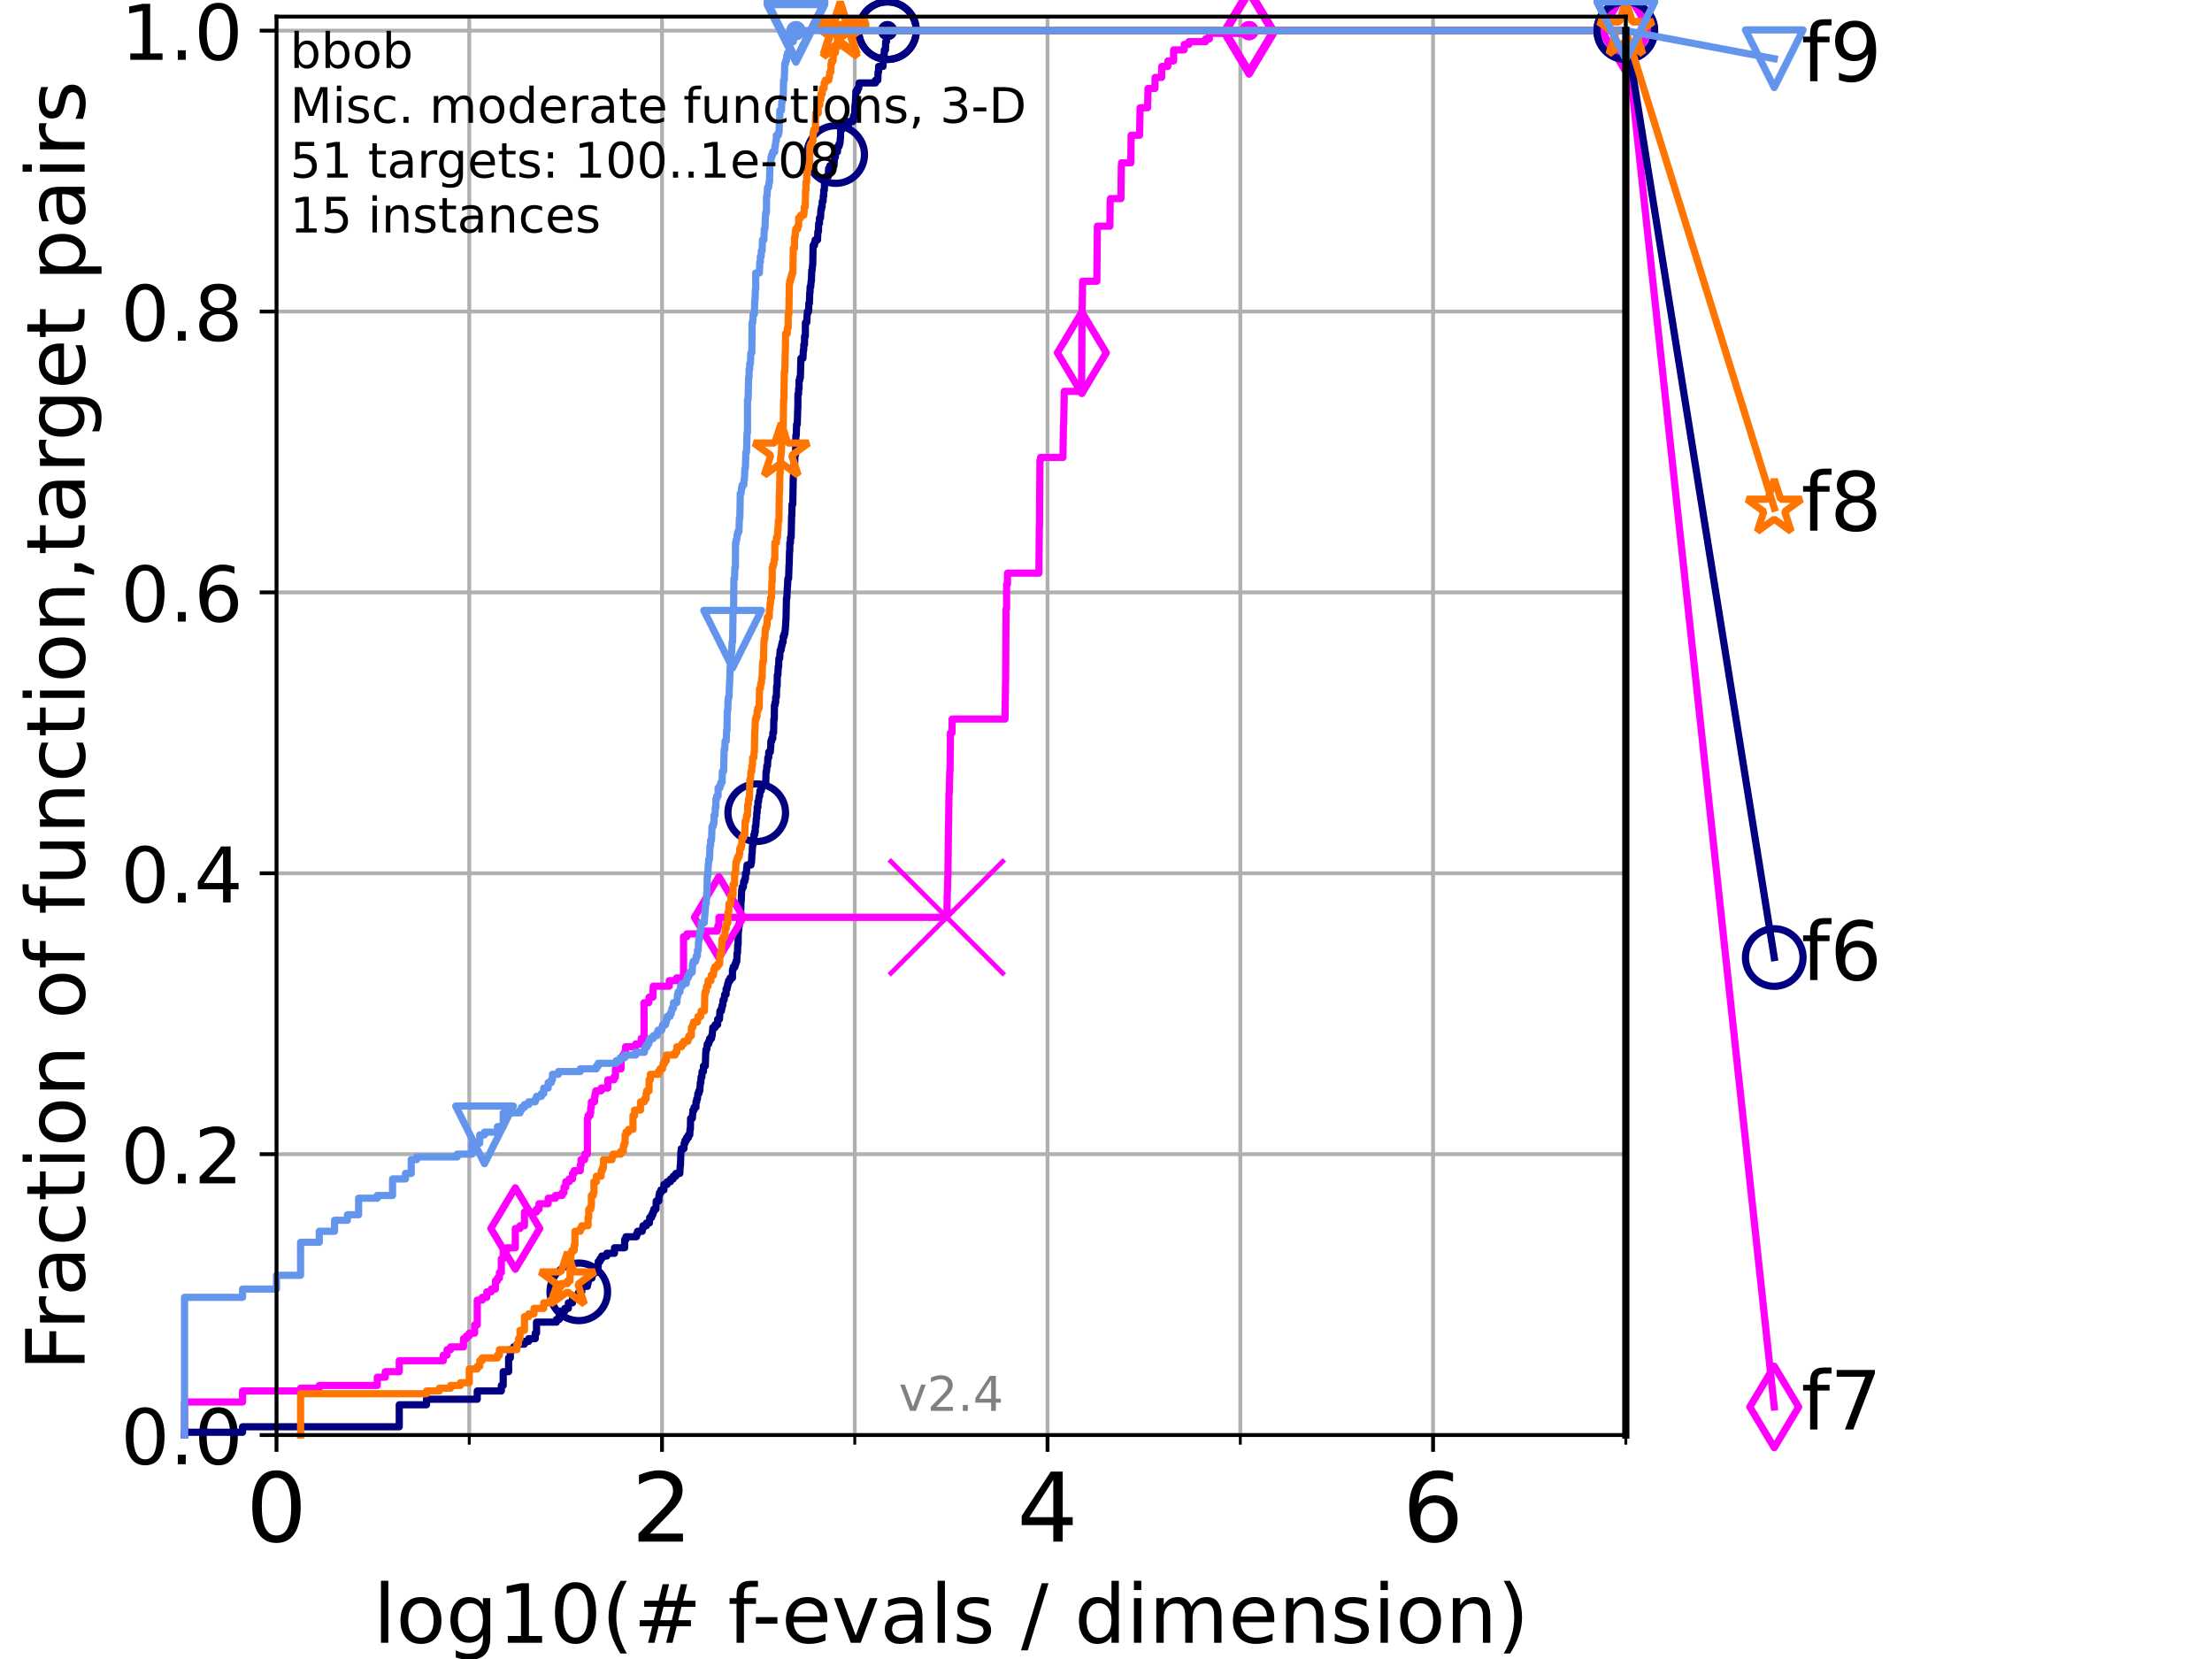 <?xml version="1.0" encoding="utf-8" standalone="no"?>
<!DOCTYPE svg PUBLIC "-//W3C//DTD SVG 1.1//EN"
  "http://www.w3.org/Graphics/SVG/1.1/DTD/svg11.dtd">
<!-- Created with matplotlib (https://matplotlib.org/) -->
<svg height="345.6pt" version="1.1" viewBox="0 0 460.8 345.6" width="460.8pt" xmlns="http://www.w3.org/2000/svg" xmlns:xlink="http://www.w3.org/1999/xlink">
 <defs>
  <style type="text/css">*{stroke-linecap:butt;stroke-linejoin:round;}</style>
 </defs>
 <g id="figure_1">
  <g id="patch_1">
   <path d="M 0 345.6 
L 460.8 345.6 
L 460.8 0 
L 0 0 
z
" style="fill:#ffffff;"/>
  </g>
  <g id="axes_1">
   <g id="patch_2">
    <path d="M 57.6 298.944 
L 338.688 298.944 
L 338.688 3.456 
L 57.6 3.456 
z
" style="fill:#ffffff;"/>
   </g>
   <g id="matplotlib.axis_1">
    <g id="xtick_1">
     <g id="line2d_1">
      <path clip-path="url(#p0821a03d91)" d="M 57.6 298.944 
L 57.6 3.456 
" style="fill:none;stroke:#b0b0b0;stroke-linecap:square;stroke-width:0.8;"/>
     </g>
     <g id="line2d_2">
      <defs>
       <path d="M 0 0 
L 0 3.5 
" id="m8a7fe70370" style="stroke:#000000;stroke-width:0.8;"/>
      </defs>
      <g>
       <use style="stroke:#000000;stroke-width:0.8;" x="57.6" xlink:href="#m8a7fe70370" y="298.944"/>
      </g>
     </g>
     <g id="text_1">
      <!-- 0 -->
      <g transform="translate(51.237 321.141)scale(0.2 -0.2)">
       <defs>
        <path d="M 31.781 66.406 
Q 24.172 66.406 20.328 58.906 
Q 16.5 51.422 16.5 36.375 
Q 16.5 21.391 20.328 13.891 
Q 24.172 6.391 31.781 6.391 
Q 39.453 6.391 43.281 13.891 
Q 47.125 21.391 47.125 36.375 
Q 47.125 51.422 43.281 58.906 
Q 39.453 66.406 31.781 66.406 
z
M 31.781 74.219 
Q 44.047 74.219 50.516 64.516 
Q 56.984 54.828 56.984 36.375 
Q 56.984 17.969 50.516 8.266 
Q 44.047 -1.422 31.781 -1.422 
Q 19.531 -1.422 13.062 8.266 
Q 6.594 17.969 6.594 36.375 
Q 6.594 54.828 13.062 64.516 
Q 19.531 74.219 31.781 74.219 
z
" id="DejaVuSans-48"/>
       </defs>
       <use xlink:href="#DejaVuSans-48"/>
      </g>
     </g>
    </g>
    <g id="xtick_2">
     <g id="line2d_3">
      <path clip-path="url(#p0821a03d91)" d="M 137.911 298.944 
L 137.911 3.456 
" style="fill:none;stroke:#b0b0b0;stroke-linecap:square;stroke-width:0.8;"/>
     </g>
     <g id="line2d_4">
      <g>
       <use style="stroke:#000000;stroke-width:0.8;" x="137.911" xlink:href="#m8a7fe70370" y="298.944"/>
      </g>
     </g>
     <g id="text_2">
      <!-- 2 -->
      <g transform="translate(131.548 321.141)scale(0.2 -0.2)">
       <defs>
        <path d="M 19.188 8.297 
L 53.609 8.297 
L 53.609 0 
L 7.328 0 
L 7.328 8.297 
Q 12.938 14.109 22.625 23.891 
Q 32.328 33.688 34.812 36.531 
Q 39.547 41.844 41.422 45.531 
Q 43.312 49.219 43.312 52.781 
Q 43.312 58.594 39.234 62.25 
Q 35.156 65.922 28.609 65.922 
Q 23.969 65.922 18.812 64.312 
Q 13.672 62.703 7.812 59.422 
L 7.812 69.391 
Q 13.766 71.781 18.938 73 
Q 24.125 74.219 28.422 74.219 
Q 39.75 74.219 46.484 68.547 
Q 53.219 62.891 53.219 53.422 
Q 53.219 48.922 51.531 44.891 
Q 49.859 40.875 45.406 35.406 
Q 44.188 33.984 37.641 27.219 
Q 31.109 20.453 19.188 8.297 
z
" id="DejaVuSans-50"/>
       </defs>
       <use xlink:href="#DejaVuSans-50"/>
      </g>
     </g>
    </g>
    <g id="xtick_3">
     <g id="line2d_5">
      <path clip-path="url(#p0821a03d91)" d="M 218.222 298.944 
L 218.222 3.456 
" style="fill:none;stroke:#b0b0b0;stroke-linecap:square;stroke-width:0.8;"/>
     </g>
     <g id="line2d_6">
      <g>
       <use style="stroke:#000000;stroke-width:0.8;" x="218.222" xlink:href="#m8a7fe70370" y="298.944"/>
      </g>
     </g>
     <g id="text_3">
      <!-- 4 -->
      <g transform="translate(211.859 321.141)scale(0.2 -0.2)">
       <defs>
        <path d="M 37.797 64.312 
L 12.891 25.391 
L 37.797 25.391 
z
M 35.203 72.906 
L 47.609 72.906 
L 47.609 25.391 
L 58.016 25.391 
L 58.016 17.188 
L 47.609 17.188 
L 47.609 0 
L 37.797 0 
L 37.797 17.188 
L 4.891 17.188 
L 4.891 26.703 
z
" id="DejaVuSans-52"/>
       </defs>
       <use xlink:href="#DejaVuSans-52"/>
      </g>
     </g>
    </g>
    <g id="xtick_4">
     <g id="line2d_7">
      <path clip-path="url(#p0821a03d91)" d="M 298.533 298.944 
L 298.533 3.456 
" style="fill:none;stroke:#b0b0b0;stroke-linecap:square;stroke-width:0.8;"/>
     </g>
     <g id="line2d_8">
      <g>
       <use style="stroke:#000000;stroke-width:0.8;" x="298.533" xlink:href="#m8a7fe70370" y="298.944"/>
      </g>
     </g>
     <g id="text_4">
      <!-- 6 -->
      <g transform="translate(292.17 321.141)scale(0.2 -0.2)">
       <defs>
        <path d="M 33.016 40.375 
Q 26.375 40.375 22.484 35.828 
Q 18.609 31.297 18.609 23.391 
Q 18.609 15.531 22.484 10.953 
Q 26.375 6.391 33.016 6.391 
Q 39.656 6.391 43.531 10.953 
Q 47.406 15.531 47.406 23.391 
Q 47.406 31.297 43.531 35.828 
Q 39.656 40.375 33.016 40.375 
z
M 52.594 71.297 
L 52.594 62.312 
Q 48.875 64.062 45.094 64.984 
Q 41.312 65.922 37.594 65.922 
Q 27.828 65.922 22.672 59.328 
Q 17.531 52.734 16.797 39.406 
Q 19.672 43.656 24.016 45.922 
Q 28.375 48.188 33.594 48.188 
Q 44.578 48.188 50.953 41.516 
Q 57.328 34.859 57.328 23.391 
Q 57.328 12.156 50.688 5.359 
Q 44.047 -1.422 33.016 -1.422 
Q 20.359 -1.422 13.672 8.266 
Q 6.984 17.969 6.984 36.375 
Q 6.984 53.656 15.188 63.938 
Q 23.391 74.219 37.203 74.219 
Q 40.922 74.219 44.703 73.484 
Q 48.484 72.75 52.594 71.297 
z
" id="DejaVuSans-54"/>
       </defs>
       <use xlink:href="#DejaVuSans-54"/>
      </g>
     </g>
    </g>
    <g id="xtick_5">
     <g id="line2d_9">
      <path clip-path="url(#p0821a03d91)" d="M 97.755 298.944 
L 97.755 3.456 
" style="fill:none;stroke:#b0b0b0;stroke-linecap:square;stroke-width:0.8;"/>
     </g>
     <g id="line2d_10">
      <defs>
       <path d="M 0 0 
L 0 2 
" id="m45c4ebdcfc" style="stroke:#000000;stroke-width:0.6;"/>
      </defs>
      <g>
       <use style="stroke:#000000;stroke-width:0.6;" x="97.755" xlink:href="#m45c4ebdcfc" y="298.944"/>
      </g>
     </g>
    </g>
    <g id="xtick_6">
     <g id="line2d_11">
      <path clip-path="url(#p0821a03d91)" d="M 178.066 298.944 
L 178.066 3.456 
" style="fill:none;stroke:#b0b0b0;stroke-linecap:square;stroke-width:0.8;"/>
     </g>
     <g id="line2d_12">
      <g>
       <use style="stroke:#000000;stroke-width:0.6;" x="178.066" xlink:href="#m45c4ebdcfc" y="298.944"/>
      </g>
     </g>
    </g>
    <g id="xtick_7">
     <g id="line2d_13">
      <path clip-path="url(#p0821a03d91)" d="M 258.377 298.944 
L 258.377 3.456 
" style="fill:none;stroke:#b0b0b0;stroke-linecap:square;stroke-width:0.8;"/>
     </g>
     <g id="line2d_14">
      <g>
       <use style="stroke:#000000;stroke-width:0.6;" x="258.377" xlink:href="#m45c4ebdcfc" y="298.944"/>
      </g>
     </g>
    </g>
    <g id="xtick_8">
     <g id="line2d_15">
      <path clip-path="url(#p0821a03d91)" d="M 338.688 298.944 
L 338.688 3.456 
" style="fill:none;stroke:#b0b0b0;stroke-linecap:square;stroke-width:0.8;"/>
     </g>
     <g id="line2d_16">
      <g>
       <use style="stroke:#000000;stroke-width:0.6;" x="338.688" xlink:href="#m45c4ebdcfc" y="298.944"/>
      </g>
     </g>
    </g>
    <g id="text_5">
     <!-- log10(# f-evals / dimension) -->
     <g transform="translate(77.764 342.218)scale(0.17 -0.17)">
      <defs>
       <path d="M 9.422 75.984 
L 18.406 75.984 
L 18.406 0 
L 9.422 0 
z
" id="DejaVuSans-108"/>
       <path d="M 30.609 48.391 
Q 23.391 48.391 19.188 42.75 
Q 14.984 37.109 14.984 27.297 
Q 14.984 17.484 19.156 11.844 
Q 23.344 6.203 30.609 6.203 
Q 37.797 6.203 41.984 11.859 
Q 46.188 17.531 46.188 27.297 
Q 46.188 37.016 41.984 42.703 
Q 37.797 48.391 30.609 48.391 
z
M 30.609 56 
Q 42.328 56 49.016 48.375 
Q 55.719 40.766 55.719 27.297 
Q 55.719 13.875 49.016 6.219 
Q 42.328 -1.422 30.609 -1.422 
Q 18.844 -1.422 12.172 6.219 
Q 5.516 13.875 5.516 27.297 
Q 5.516 40.766 12.172 48.375 
Q 18.844 56 30.609 56 
z
" id="DejaVuSans-111"/>
       <path d="M 45.406 27.984 
Q 45.406 37.75 41.375 43.109 
Q 37.359 48.484 30.078 48.484 
Q 22.859 48.484 18.828 43.109 
Q 14.797 37.75 14.797 27.984 
Q 14.797 18.266 18.828 12.891 
Q 22.859 7.516 30.078 7.516 
Q 37.359 7.516 41.375 12.891 
Q 45.406 18.266 45.406 27.984 
z
M 54.391 6.781 
Q 54.391 -7.172 48.188 -13.984 
Q 42 -20.797 29.203 -20.797 
Q 24.469 -20.797 20.266 -20.094 
Q 16.062 -19.391 12.109 -17.922 
L 12.109 -9.188 
Q 16.062 -11.328 19.922 -12.344 
Q 23.781 -13.375 27.781 -13.375 
Q 36.625 -13.375 41.016 -8.766 
Q 45.406 -4.156 45.406 5.172 
L 45.406 9.625 
Q 42.625 4.781 38.281 2.391 
Q 33.938 0 27.875 0 
Q 17.828 0 11.672 7.656 
Q 5.516 15.328 5.516 27.984 
Q 5.516 40.672 11.672 48.328 
Q 17.828 56 27.875 56 
Q 33.938 56 38.281 53.609 
Q 42.625 51.219 45.406 46.391 
L 45.406 54.688 
L 54.391 54.688 
z
" id="DejaVuSans-103"/>
       <path d="M 12.406 8.297 
L 28.516 8.297 
L 28.516 63.922 
L 10.984 60.406 
L 10.984 69.391 
L 28.422 72.906 
L 38.281 72.906 
L 38.281 8.297 
L 54.391 8.297 
L 54.391 0 
L 12.406 0 
z
" id="DejaVuSans-49"/>
       <path d="M 31 75.875 
Q 24.469 64.656 21.281 53.656 
Q 18.109 42.672 18.109 31.391 
Q 18.109 20.125 21.312 9.062 
Q 24.516 -2 31 -13.188 
L 23.188 -13.188 
Q 15.875 -1.703 12.234 9.375 
Q 8.594 20.453 8.594 31.391 
Q 8.594 42.281 12.203 53.312 
Q 15.828 64.359 23.188 75.875 
z
" id="DejaVuSans-40"/>
       <path d="M 51.125 44 
L 36.922 44 
L 32.812 27.688 
L 47.125 27.688 
z
M 43.797 71.781 
L 38.719 51.516 
L 52.984 51.516 
L 58.109 71.781 
L 65.922 71.781 
L 60.891 51.516 
L 76.125 51.516 
L 76.125 44 
L 58.984 44 
L 54.984 27.688 
L 70.516 27.688 
L 70.516 20.219 
L 53.078 20.219 
L 48 0 
L 40.188 0 
L 45.219 20.219 
L 30.906 20.219 
L 25.875 0 
L 18.016 0 
L 23.094 20.219 
L 7.719 20.219 
L 7.719 27.688 
L 24.906 27.688 
L 29 44 
L 13.281 44 
L 13.281 51.516 
L 30.906 51.516 
L 35.891 71.781 
z
" id="DejaVuSans-35"/>
       <path id="DejaVuSans-32"/>
       <path d="M 37.109 75.984 
L 37.109 68.5 
L 28.516 68.5 
Q 23.688 68.5 21.797 66.547 
Q 19.922 64.594 19.922 59.516 
L 19.922 54.688 
L 34.719 54.688 
L 34.719 47.703 
L 19.922 47.703 
L 19.922 0 
L 10.891 0 
L 10.891 47.703 
L 2.297 47.703 
L 2.297 54.688 
L 10.891 54.688 
L 10.891 58.5 
Q 10.891 67.625 15.141 71.797 
Q 19.391 75.984 28.609 75.984 
z
" id="DejaVuSans-102"/>
       <path d="M 4.891 31.391 
L 31.203 31.391 
L 31.203 23.391 
L 4.891 23.391 
z
" id="DejaVuSans-45"/>
       <path d="M 56.203 29.594 
L 56.203 25.203 
L 14.891 25.203 
Q 15.484 15.922 20.484 11.062 
Q 25.484 6.203 34.422 6.203 
Q 39.594 6.203 44.453 7.469 
Q 49.312 8.734 54.109 11.281 
L 54.109 2.781 
Q 49.266 0.734 44.188 -0.344 
Q 39.109 -1.422 33.891 -1.422 
Q 20.797 -1.422 13.156 6.188 
Q 5.516 13.812 5.516 26.812 
Q 5.516 40.234 12.766 48.109 
Q 20.016 56 32.328 56 
Q 43.359 56 49.781 48.891 
Q 56.203 41.797 56.203 29.594 
z
M 47.219 32.234 
Q 47.125 39.594 43.094 43.984 
Q 39.062 48.391 32.422 48.391 
Q 24.906 48.391 20.391 44.141 
Q 15.875 39.891 15.188 32.172 
z
" id="DejaVuSans-101"/>
       <path d="M 2.984 54.688 
L 12.5 54.688 
L 29.594 8.797 
L 46.688 54.688 
L 56.203 54.688 
L 35.688 0 
L 23.484 0 
z
" id="DejaVuSans-118"/>
       <path d="M 34.281 27.484 
Q 23.391 27.484 19.188 25 
Q 14.984 22.516 14.984 16.5 
Q 14.984 11.719 18.141 8.906 
Q 21.297 6.109 26.703 6.109 
Q 34.188 6.109 38.703 11.406 
Q 43.219 16.703 43.219 25.484 
L 43.219 27.484 
z
M 52.203 31.203 
L 52.203 0 
L 43.219 0 
L 43.219 8.297 
Q 40.141 3.328 35.547 0.953 
Q 30.953 -1.422 24.312 -1.422 
Q 15.922 -1.422 10.953 3.297 
Q 6 8.016 6 15.922 
Q 6 25.141 12.172 29.828 
Q 18.359 34.516 30.609 34.516 
L 43.219 34.516 
L 43.219 35.406 
Q 43.219 41.609 39.141 45 
Q 35.062 48.391 27.688 48.391 
Q 23 48.391 18.547 47.266 
Q 14.109 46.141 10.016 43.891 
L 10.016 52.203 
Q 14.938 54.109 19.578 55.047 
Q 24.219 56 28.609 56 
Q 40.484 56 46.344 49.844 
Q 52.203 43.703 52.203 31.203 
z
" id="DejaVuSans-97"/>
       <path d="M 44.281 53.078 
L 44.281 44.578 
Q 40.484 46.531 36.375 47.5 
Q 32.281 48.484 27.875 48.484 
Q 21.188 48.484 17.844 46.438 
Q 14.5 44.391 14.5 40.281 
Q 14.5 37.156 16.891 35.375 
Q 19.281 33.594 26.516 31.984 
L 29.594 31.297 
Q 39.156 29.25 43.188 25.516 
Q 47.219 21.781 47.219 15.094 
Q 47.219 7.469 41.188 3.016 
Q 35.156 -1.422 24.609 -1.422 
Q 20.219 -1.422 15.453 -0.562 
Q 10.688 0.297 5.422 2 
L 5.422 11.281 
Q 10.406 8.688 15.234 7.391 
Q 20.062 6.109 24.812 6.109 
Q 31.156 6.109 34.562 8.281 
Q 37.984 10.453 37.984 14.406 
Q 37.984 18.062 35.516 20.016 
Q 33.062 21.969 24.703 23.781 
L 21.578 24.516 
Q 13.234 26.266 9.516 29.906 
Q 5.812 33.547 5.812 39.891 
Q 5.812 47.609 11.281 51.797 
Q 16.75 56 26.812 56 
Q 31.781 56 36.172 55.266 
Q 40.578 54.547 44.281 53.078 
z
" id="DejaVuSans-115"/>
       <path d="M 25.391 72.906 
L 33.688 72.906 
L 8.297 -9.281 
L 0 -9.281 
z
" id="DejaVuSans-47"/>
       <path d="M 45.406 46.391 
L 45.406 75.984 
L 54.391 75.984 
L 54.391 0 
L 45.406 0 
L 45.406 8.203 
Q 42.578 3.328 38.25 0.953 
Q 33.938 -1.422 27.875 -1.422 
Q 17.969 -1.422 11.734 6.484 
Q 5.516 14.406 5.516 27.297 
Q 5.516 40.188 11.734 48.094 
Q 17.969 56 27.875 56 
Q 33.938 56 38.25 53.625 
Q 42.578 51.266 45.406 46.391 
z
M 14.797 27.297 
Q 14.797 17.391 18.875 11.75 
Q 22.953 6.109 30.078 6.109 
Q 37.203 6.109 41.297 11.75 
Q 45.406 17.391 45.406 27.297 
Q 45.406 37.203 41.297 42.844 
Q 37.203 48.484 30.078 48.484 
Q 22.953 48.484 18.875 42.844 
Q 14.797 37.203 14.797 27.297 
z
" id="DejaVuSans-100"/>
       <path d="M 9.422 54.688 
L 18.406 54.688 
L 18.406 0 
L 9.422 0 
z
M 9.422 75.984 
L 18.406 75.984 
L 18.406 64.594 
L 9.422 64.594 
z
" id="DejaVuSans-105"/>
       <path d="M 52 44.188 
Q 55.375 50.25 60.062 53.125 
Q 64.75 56 71.094 56 
Q 79.641 56 84.281 50.016 
Q 88.922 44.047 88.922 33.016 
L 88.922 0 
L 79.891 0 
L 79.891 32.719 
Q 79.891 40.578 77.094 44.375 
Q 74.312 48.188 68.609 48.188 
Q 61.625 48.188 57.562 43.547 
Q 53.516 38.922 53.516 30.906 
L 53.516 0 
L 44.484 0 
L 44.484 32.719 
Q 44.484 40.625 41.703 44.406 
Q 38.922 48.188 33.109 48.188 
Q 26.219 48.188 22.156 43.531 
Q 18.109 38.875 18.109 30.906 
L 18.109 0 
L 9.078 0 
L 9.078 54.688 
L 18.109 54.688 
L 18.109 46.188 
Q 21.188 51.219 25.484 53.609 
Q 29.781 56 35.688 56 
Q 41.656 56 45.828 52.969 
Q 50 49.953 52 44.188 
z
" id="DejaVuSans-109"/>
       <path d="M 54.891 33.016 
L 54.891 0 
L 45.906 0 
L 45.906 32.719 
Q 45.906 40.484 42.875 44.328 
Q 39.844 48.188 33.797 48.188 
Q 26.516 48.188 22.312 43.547 
Q 18.109 38.922 18.109 30.906 
L 18.109 0 
L 9.078 0 
L 9.078 54.688 
L 18.109 54.688 
L 18.109 46.188 
Q 21.344 51.125 25.703 53.562 
Q 30.078 56 35.797 56 
Q 45.219 56 50.047 50.172 
Q 54.891 44.344 54.891 33.016 
z
" id="DejaVuSans-110"/>
       <path d="M 8.016 75.875 
L 15.828 75.875 
Q 23.141 64.359 26.781 53.312 
Q 30.422 42.281 30.422 31.391 
Q 30.422 20.453 26.781 9.375 
Q 23.141 -1.703 15.828 -13.188 
L 8.016 -13.188 
Q 14.5 -2 17.703 9.062 
Q 20.906 20.125 20.906 31.391 
Q 20.906 42.672 17.703 53.656 
Q 14.5 64.656 8.016 75.875 
z
" id="DejaVuSans-41"/>
      </defs>
      <use xlink:href="#DejaVuSans-108"/>
      <use x="27.783" xlink:href="#DejaVuSans-111"/>
      <use x="88.965" xlink:href="#DejaVuSans-103"/>
      <use x="152.441" xlink:href="#DejaVuSans-49"/>
      <use x="216.064" xlink:href="#DejaVuSans-48"/>
      <use x="279.688" xlink:href="#DejaVuSans-40"/>
      <use x="318.701" xlink:href="#DejaVuSans-35"/>
      <use x="402.49" xlink:href="#DejaVuSans-32"/>
      <use x="434.277" xlink:href="#DejaVuSans-102"/>
      <use x="463.982" xlink:href="#DejaVuSans-45"/>
      <use x="500.066" xlink:href="#DejaVuSans-101"/>
      <use x="561.59" xlink:href="#DejaVuSans-118"/>
      <use x="620.77" xlink:href="#DejaVuSans-97"/>
      <use x="682.049" xlink:href="#DejaVuSans-108"/>
      <use x="709.832" xlink:href="#DejaVuSans-115"/>
      <use x="761.932" xlink:href="#DejaVuSans-32"/>
      <use x="793.719" xlink:href="#DejaVuSans-47"/>
      <use x="827.41" xlink:href="#DejaVuSans-32"/>
      <use x="859.197" xlink:href="#DejaVuSans-100"/>
      <use x="922.674" xlink:href="#DejaVuSans-105"/>
      <use x="950.457" xlink:href="#DejaVuSans-109"/>
      <use x="1047.869" xlink:href="#DejaVuSans-101"/>
      <use x="1109.393" xlink:href="#DejaVuSans-110"/>
      <use x="1172.771" xlink:href="#DejaVuSans-115"/>
      <use x="1224.871" xlink:href="#DejaVuSans-105"/>
      <use x="1252.654" xlink:href="#DejaVuSans-111"/>
      <use x="1313.836" xlink:href="#DejaVuSans-110"/>
      <use x="1377.215" xlink:href="#DejaVuSans-41"/>
     </g>
    </g>
   </g>
   <g id="matplotlib.axis_2">
    <g id="ytick_1">
     <g id="line2d_17">
      <path clip-path="url(#p0821a03d91)" d="M 57.6 298.944 
L 338.688 298.944 
" style="fill:none;stroke:#b0b0b0;stroke-linecap:square;stroke-width:0.8;"/>
     </g>
     <g id="line2d_18">
      <defs>
       <path d="M 0 0 
L -3.5 0 
" id="mccf3c7f740" style="stroke:#000000;stroke-width:0.8;"/>
      </defs>
      <g>
       <use style="stroke:#000000;stroke-width:0.8;" x="57.6" xlink:href="#mccf3c7f740" y="298.944"/>
      </g>
     </g>
     <g id="text_6">
      <!-- 0.0 -->
      <g transform="translate(25.155 305.023)scale(0.16 -0.16)">
       <defs>
        <path d="M 10.688 12.406 
L 21 12.406 
L 21 0 
L 10.688 0 
z
" id="DejaVuSans-46"/>
       </defs>
       <use xlink:href="#DejaVuSans-48"/>
       <use x="63.623" xlink:href="#DejaVuSans-46"/>
       <use x="95.41" xlink:href="#DejaVuSans-48"/>
      </g>
     </g>
    </g>
    <g id="ytick_2">
     <g id="line2d_19">
      <path clip-path="url(#p0821a03d91)" d="M 57.6 240.432 
L 338.688 240.432 
" style="fill:none;stroke:#b0b0b0;stroke-linecap:square;stroke-width:0.8;"/>
     </g>
     <g id="line2d_20">
      <g>
       <use style="stroke:#000000;stroke-width:0.8;" x="57.6" xlink:href="#mccf3c7f740" y="240.432"/>
      </g>
     </g>
     <g id="text_7">
      <!-- 0.2 -->
      <g transform="translate(25.155 246.51)scale(0.16 -0.16)">
       <use xlink:href="#DejaVuSans-48"/>
       <use x="63.623" xlink:href="#DejaVuSans-46"/>
       <use x="95.41" xlink:href="#DejaVuSans-50"/>
      </g>
     </g>
    </g>
    <g id="ytick_3">
     <g id="line2d_21">
      <path clip-path="url(#p0821a03d91)" d="M 57.6 181.919 
L 338.688 181.919 
" style="fill:none;stroke:#b0b0b0;stroke-linecap:square;stroke-width:0.8;"/>
     </g>
     <g id="line2d_22">
      <g>
       <use style="stroke:#000000;stroke-width:0.8;" x="57.6" xlink:href="#mccf3c7f740" y="181.919"/>
      </g>
     </g>
     <g id="text_8">
      <!-- 0.4 -->
      <g transform="translate(25.155 187.998)scale(0.16 -0.16)">
       <use xlink:href="#DejaVuSans-48"/>
       <use x="63.623" xlink:href="#DejaVuSans-46"/>
       <use x="95.41" xlink:href="#DejaVuSans-52"/>
      </g>
     </g>
    </g>
    <g id="ytick_4">
     <g id="line2d_23">
      <path clip-path="url(#p0821a03d91)" d="M 57.6 123.407 
L 338.688 123.407 
" style="fill:none;stroke:#b0b0b0;stroke-linecap:square;stroke-width:0.8;"/>
     </g>
     <g id="line2d_24">
      <g>
       <use style="stroke:#000000;stroke-width:0.8;" x="57.6" xlink:href="#mccf3c7f740" y="123.407"/>
      </g>
     </g>
     <g id="text_9">
      <!-- 0.6 -->
      <g transform="translate(25.155 129.485)scale(0.16 -0.16)">
       <use xlink:href="#DejaVuSans-48"/>
       <use x="63.623" xlink:href="#DejaVuSans-46"/>
       <use x="95.41" xlink:href="#DejaVuSans-54"/>
      </g>
     </g>
    </g>
    <g id="ytick_5">
     <g id="line2d_25">
      <path clip-path="url(#p0821a03d91)" d="M 57.6 64.894 
L 338.688 64.894 
" style="fill:none;stroke:#b0b0b0;stroke-linecap:square;stroke-width:0.8;"/>
     </g>
     <g id="line2d_26">
      <g>
       <use style="stroke:#000000;stroke-width:0.8;" x="57.6" xlink:href="#mccf3c7f740" y="64.894"/>
      </g>
     </g>
     <g id="text_10">
      <!-- 0.8 -->
      <g transform="translate(25.155 70.973)scale(0.16 -0.16)">
       <defs>
        <path d="M 31.781 34.625 
Q 24.75 34.625 20.719 30.859 
Q 16.703 27.094 16.703 20.516 
Q 16.703 13.922 20.719 10.156 
Q 24.75 6.391 31.781 6.391 
Q 38.812 6.391 42.859 10.172 
Q 46.922 13.969 46.922 20.516 
Q 46.922 27.094 42.891 30.859 
Q 38.875 34.625 31.781 34.625 
z
M 21.922 38.812 
Q 15.578 40.375 12.031 44.719 
Q 8.5 49.078 8.5 55.328 
Q 8.5 64.062 14.719 69.141 
Q 20.953 74.219 31.781 74.219 
Q 42.672 74.219 48.875 69.141 
Q 55.078 64.062 55.078 55.328 
Q 55.078 49.078 51.531 44.719 
Q 48 40.375 41.703 38.812 
Q 48.828 37.156 52.797 32.312 
Q 56.781 27.484 56.781 20.516 
Q 56.781 9.906 50.312 4.234 
Q 43.844 -1.422 31.781 -1.422 
Q 19.734 -1.422 13.25 4.234 
Q 6.781 9.906 6.781 20.516 
Q 6.781 27.484 10.781 32.312 
Q 14.797 37.156 21.922 38.812 
z
M 18.312 54.391 
Q 18.312 48.734 21.844 45.562 
Q 25.391 42.391 31.781 42.391 
Q 38.141 42.391 41.719 45.562 
Q 45.312 48.734 45.312 54.391 
Q 45.312 60.062 41.719 63.234 
Q 38.141 66.406 31.781 66.406 
Q 25.391 66.406 21.844 63.234 
Q 18.312 60.062 18.312 54.391 
z
" id="DejaVuSans-56"/>
       </defs>
       <use xlink:href="#DejaVuSans-48"/>
       <use x="63.623" xlink:href="#DejaVuSans-46"/>
       <use x="95.41" xlink:href="#DejaVuSans-56"/>
      </g>
     </g>
    </g>
    <g id="ytick_6">
     <g id="line2d_27">
      <path clip-path="url(#p0821a03d91)" d="M 57.6 6.382 
L 338.688 6.382 
" style="fill:none;stroke:#b0b0b0;stroke-linecap:square;stroke-width:0.8;"/>
     </g>
     <g id="line2d_28">
      <g>
       <use style="stroke:#000000;stroke-width:0.8;" x="57.6" xlink:href="#mccf3c7f740" y="6.382"/>
      </g>
     </g>
     <g id="text_11">
      <!-- 1.0 -->
      <g transform="translate(25.155 12.46)scale(0.16 -0.16)">
       <use xlink:href="#DejaVuSans-49"/>
       <use x="63.623" xlink:href="#DejaVuSans-46"/>
       <use x="95.41" xlink:href="#DejaVuSans-48"/>
      </g>
     </g>
    </g>
    <g id="text_12">
     <!-- Fraction of function,target pairs -->
     <g transform="translate(17.62 285.585)rotate(-90)scale(0.17 -0.17)">
      <defs>
       <path d="M 9.812 72.906 
L 51.703 72.906 
L 51.703 64.594 
L 19.672 64.594 
L 19.672 43.109 
L 48.578 43.109 
L 48.578 34.812 
L 19.672 34.812 
L 19.672 0 
L 9.812 0 
z
" id="DejaVuSans-70"/>
       <path d="M 41.109 46.297 
Q 39.594 47.172 37.812 47.578 
Q 36.031 48 33.891 48 
Q 26.266 48 22.188 43.047 
Q 18.109 38.094 18.109 28.812 
L 18.109 0 
L 9.078 0 
L 9.078 54.688 
L 18.109 54.688 
L 18.109 46.188 
Q 20.953 51.172 25.484 53.578 
Q 30.031 56 36.531 56 
Q 37.453 56 38.578 55.875 
Q 39.703 55.766 41.062 55.516 
z
" id="DejaVuSans-114"/>
       <path d="M 48.781 52.594 
L 48.781 44.188 
Q 44.969 46.297 41.141 47.344 
Q 37.312 48.391 33.406 48.391 
Q 24.656 48.391 19.812 42.844 
Q 14.984 37.312 14.984 27.297 
Q 14.984 17.281 19.812 11.734 
Q 24.656 6.203 33.406 6.203 
Q 37.312 6.203 41.141 7.25 
Q 44.969 8.297 48.781 10.406 
L 48.781 2.094 
Q 45.016 0.344 40.984 -0.531 
Q 36.969 -1.422 32.422 -1.422 
Q 20.062 -1.422 12.781 6.344 
Q 5.516 14.109 5.516 27.297 
Q 5.516 40.672 12.859 48.328 
Q 20.219 56 33.016 56 
Q 37.156 56 41.109 55.141 
Q 45.062 54.297 48.781 52.594 
z
" id="DejaVuSans-99"/>
       <path d="M 18.312 70.219 
L 18.312 54.688 
L 36.812 54.688 
L 36.812 47.703 
L 18.312 47.703 
L 18.312 18.016 
Q 18.312 11.328 20.141 9.422 
Q 21.969 7.516 27.594 7.516 
L 36.812 7.516 
L 36.812 0 
L 27.594 0 
Q 17.188 0 13.234 3.875 
Q 9.281 7.766 9.281 18.016 
L 9.281 47.703 
L 2.688 47.703 
L 2.688 54.688 
L 9.281 54.688 
L 9.281 70.219 
z
" id="DejaVuSans-116"/>
       <path d="M 8.5 21.578 
L 8.5 54.688 
L 17.484 54.688 
L 17.484 21.922 
Q 17.484 14.156 20.5 10.266 
Q 23.531 6.391 29.594 6.391 
Q 36.859 6.391 41.078 11.031 
Q 45.312 15.672 45.312 23.688 
L 45.312 54.688 
L 54.297 54.688 
L 54.297 0 
L 45.312 0 
L 45.312 8.406 
Q 42.047 3.422 37.719 1 
Q 33.406 -1.422 27.688 -1.422 
Q 18.266 -1.422 13.375 4.438 
Q 8.5 10.297 8.5 21.578 
z
M 31.109 56 
z
" id="DejaVuSans-117"/>
       <path d="M 11.719 12.406 
L 22.016 12.406 
L 22.016 4 
L 14.016 -11.625 
L 7.719 -11.625 
L 11.719 4 
z
" id="DejaVuSans-44"/>
       <path d="M 18.109 8.203 
L 18.109 -20.797 
L 9.078 -20.797 
L 9.078 54.688 
L 18.109 54.688 
L 18.109 46.391 
Q 20.953 51.266 25.266 53.625 
Q 29.594 56 35.594 56 
Q 45.562 56 51.781 48.094 
Q 58.016 40.188 58.016 27.297 
Q 58.016 14.406 51.781 6.484 
Q 45.562 -1.422 35.594 -1.422 
Q 29.594 -1.422 25.266 0.953 
Q 20.953 3.328 18.109 8.203 
z
M 48.688 27.297 
Q 48.688 37.203 44.609 42.844 
Q 40.531 48.484 33.406 48.484 
Q 26.266 48.484 22.188 42.844 
Q 18.109 37.203 18.109 27.297 
Q 18.109 17.391 22.188 11.75 
Q 26.266 6.109 33.406 6.109 
Q 40.531 6.109 44.609 11.75 
Q 48.688 17.391 48.688 27.297 
z
" id="DejaVuSans-112"/>
      </defs>
      <use xlink:href="#DejaVuSans-70"/>
      <use x="50.27" xlink:href="#DejaVuSans-114"/>
      <use x="91.383" xlink:href="#DejaVuSans-97"/>
      <use x="152.662" xlink:href="#DejaVuSans-99"/>
      <use x="207.643" xlink:href="#DejaVuSans-116"/>
      <use x="246.852" xlink:href="#DejaVuSans-105"/>
      <use x="274.635" xlink:href="#DejaVuSans-111"/>
      <use x="335.816" xlink:href="#DejaVuSans-110"/>
      <use x="399.195" xlink:href="#DejaVuSans-32"/>
      <use x="430.982" xlink:href="#DejaVuSans-111"/>
      <use x="492.164" xlink:href="#DejaVuSans-102"/>
      <use x="527.369" xlink:href="#DejaVuSans-32"/>
      <use x="559.156" xlink:href="#DejaVuSans-102"/>
      <use x="594.361" xlink:href="#DejaVuSans-117"/>
      <use x="657.74" xlink:href="#DejaVuSans-110"/>
      <use x="721.119" xlink:href="#DejaVuSans-99"/>
      <use x="776.1" xlink:href="#DejaVuSans-116"/>
      <use x="815.309" xlink:href="#DejaVuSans-105"/>
      <use x="843.092" xlink:href="#DejaVuSans-111"/>
      <use x="904.273" xlink:href="#DejaVuSans-110"/>
      <use x="967.652" xlink:href="#DejaVuSans-44"/>
      <use x="999.439" xlink:href="#DejaVuSans-116"/>
      <use x="1038.648" xlink:href="#DejaVuSans-97"/>
      <use x="1099.928" xlink:href="#DejaVuSans-114"/>
      <use x="1139.291" xlink:href="#DejaVuSans-103"/>
      <use x="1202.768" xlink:href="#DejaVuSans-101"/>
      <use x="1264.291" xlink:href="#DejaVuSans-116"/>
      <use x="1303.5" xlink:href="#DejaVuSans-32"/>
      <use x="1335.287" xlink:href="#DejaVuSans-112"/>
      <use x="1398.764" xlink:href="#DejaVuSans-97"/>
      <use x="1460.043" xlink:href="#DejaVuSans-105"/>
      <use x="1487.826" xlink:href="#DejaVuSans-114"/>
      <use x="1528.939" xlink:href="#DejaVuSans-115"/>
     </g>
    </g>
   </g>
   <g id="line2d_29">
    <defs>
     <path d="M 0 1.5 
C 0.398 1.5 0.779 1.342 1.061 1.061 
C 1.342 0.779 1.5 0.398 1.5 0 
C 1.5 -0.398 1.342 -0.779 1.061 -1.061 
C 0.779 -1.342 0.398 -1.5 0 -1.5 
C -0.398 -1.5 -0.779 -1.342 -1.061 -1.061 
C -1.342 -0.779 -1.5 -0.398 -1.5 0 
C -1.5 0.398 -1.342 0.779 -1.061 1.061 
C -0.779 1.342 -0.398 1.5 0 1.5 
z
" id="m0b90b65600" style="stroke:#000080;"/>
    </defs>
    <g>
     <use style="fill:#000080;stroke:#000080;" x="184.88" xlink:href="#m0b90b65600" y="6.382"/>
     <use style="fill:#000080;stroke:#000080;" x="184.88" xlink:href="#m0b90b65600" y="6.382"/>
    </g>
   </g>
   <g id="line2d_30">
    <path d="M 38.441 298.944 
L 38.441 298.37 
L 50.529 298.37 
L 50.529 297.223 
L 83.172 297.223 
L 83.172 292.634 
L 88.847 292.634 
L 88.847 291.487 
L 99.418 291.487 
L 99.418 289.766 
L 104.435 289.766 
L 104.435 288.618 
L 104.826 288.618 
L 104.826 285.75 
L 105.952 285.75 
L 105.952 282.882 
L 106.312 282.882 
L 106.312 281.161 
L 107.009 281.161 
L 107.009 280.587 
L 107.68 280.587 
L 107.68 280.013 
L 109.252 280.013 
L 109.252 279.44 
L 110.132 279.44 
L 110.132 278.866 
L 111.506 278.866 
L 111.506 277.719 
L 111.768 277.719 
L 111.768 275.424 
L 115.918 275.424 
L 115.918 274.851 
L 116.523 274.851 
L 116.523 273.703 
L 116.72 273.703 
L 116.72 273.13 
L 117.673 273.13 
L 117.673 272.556 
L 118.4 272.556 
L 118.4 271.409 
L 119.267 271.409 
L 119.267 270.261 
L 120.255 270.261 
L 120.255 269.688 
L 120.572 269.688 
L 120.572 269.114 
L 121.189 269.114 
L 121.189 267.967 
L 122.362 267.967 
L 122.362 267.393 
L 122.503 267.393 
L 122.503 266.82 
L 122.643 266.82 
L 122.643 266.246 
L 123.327 266.246 
L 123.327 265.672 
L 123.461 265.672 
L 123.461 265.099 
L 124.242 265.099 
L 124.242 263.951 
L 124.62 263.951 
L 124.62 262.804 
L 124.989 262.804 
L 124.989 262.23 
L 125.352 262.23 
L 125.352 261.657 
L 126.395 261.657 
L 126.395 261.083 
L 128.006 261.083 
L 128.006 259.936 
L 130.128 259.936 
L 130.128 258.215 
L 130.398 258.215 
L 130.398 257.641 
L 132.581 257.641 
L 132.581 257.067 
L 132.816 257.067 
L 132.816 256.494 
L 133.8 256.494 
L 133.8 255.92 
L 133.947 255.92 
L 133.947 255.346 
L 134.661 255.346 
L 134.661 254.773 
L 135.281 254.773 
L 135.348 253.626 
L 135.747 253.626 
L 135.747 253.052 
L 136.009 253.052 
L 136.009 252.478 
L 136.202 252.478 
L 136.202 251.905 
L 136.645 251.905 
L 136.708 250.184 
L 137.259 250.184 
L 137.259 249.036 
L 137.38 249.036 
L 137.38 248.463 
L 137.677 248.463 
L 137.677 247.889 
L 138.313 247.889 
L 138.313 246.742 
L 138.982 246.742 
L 138.982 246.168 
L 139.678 246.168 
L 139.678 245.594 
L 140.247 245.594 
L 140.247 245.021 
L 140.797 245.021 
L 140.797 244.447 
L 141.615 244.447 
L 141.709 242.726 
L 141.756 242.726 
L 141.849 239.858 
L 141.941 239.858 
L 141.941 239.284 
L 142.486 239.284 
L 142.531 238.137 
L 142.708 238.137 
L 142.708 237.563 
L 143.015 237.563 
L 143.015 236.99 
L 143.401 236.99 
L 143.401 236.416 
L 143.695 236.416 
L 143.737 235.269 
L 143.82 235.269 
L 143.862 232.974 
L 144.23 232.974 
L 144.31 231.827 
L 144.351 231.827 
L 144.351 231.253 
L 144.59 231.253 
L 144.59 230.679 
L 144.982 230.679 
L 144.982 229.532 
L 145.136 229.532 
L 145.136 228.958 
L 145.289 228.958 
L 145.365 227.811 
L 145.591 227.811 
L 145.591 227.238 
L 145.777 227.238 
L 145.888 225.517 
L 145.998 225.517 
L 146.035 224.369 
L 146.216 224.369 
L 146.252 223.222 
L 146.538 223.222 
L 146.538 222.075 
L 146.924 222.075 
L 147.027 219.206 
L 147.062 219.206 
L 147.062 218.633 
L 147.233 218.633 
L 147.335 217.485 
L 147.637 217.485 
L 147.637 216.912 
L 147.835 216.912 
L 147.835 216.338 
L 148.226 216.338 
L 148.226 215.765 
L 148.354 215.765 
L 148.45 214.617 
L 148.481 214.617 
L 148.481 214.044 
L 148.982 214.044 
L 148.982 213.47 
L 149.498 213.47 
L 149.498 212.323 
L 149.882 212.323 
L 149.97 210.602 
L 150.287 210.602 
L 150.287 210.028 
L 150.401 210.028 
L 150.401 209.454 
L 150.571 209.454 
L 150.627 208.307 
L 150.85 208.307 
L 150.96 207.16 
L 151.26 207.16 
L 151.26 206.012 
L 151.475 206.012 
L 151.475 205.439 
L 151.608 205.439 
L 151.608 204.865 
L 151.766 204.865 
L 151.766 204.291 
L 152.104 204.291 
L 152.104 203.718 
L 152.587 203.718 
L 152.587 201.997 
L 152.737 201.997 
L 152.737 201.423 
L 153.106 201.423 
L 153.106 200.85 
L 153.299 200.85 
L 153.299 200.276 
L 153.49 200.276 
L 153.538 198.555 
L 153.633 198.555 
L 153.68 196.834 
L 153.75 196.834 
L 153.797 193.966 
L 153.867 193.966 
L 153.937 192.818 
L 154.006 192.818 
L 154.098 191.671 
L 154.167 191.671 
L 154.213 190.524 
L 154.281 190.524 
L 154.372 187.656 
L 154.417 187.656 
L 154.507 185.361 
L 154.597 185.361 
L 154.597 184.787 
L 154.863 184.787 
L 154.906 183.64 
L 155.146 183.64 
L 155.146 183.066 
L 155.297 183.066 
L 155.297 181.919 
L 155.489 181.919 
L 155.552 180.772 
L 155.616 180.772 
L 155.616 180.198 
L 156.439 180.198 
L 156.439 179.624 
L 156.559 179.624 
L 156.638 177.903 
L 156.678 177.903 
L 156.757 176.183 
L 156.836 176.183 
L 156.914 175.035 
L 157.031 175.035 
L 157.05 173.888 
L 157.205 173.888 
L 157.205 173.314 
L 157.339 173.314 
L 157.339 172.167 
L 157.453 172.167 
L 157.548 170.446 
L 157.623 170.446 
L 157.642 169.299 
L 157.735 169.299 
L 157.735 168.151 
L 157.884 168.151 
L 157.884 167.004 
L 158.013 167.004 
L 158.123 165.857 
L 158.25 165.857 
L 158.304 164.709 
L 158.591 164.709 
L 158.591 164.136 
L 158.75 164.136 
L 158.75 163.562 
L 159.406 163.562 
L 159.406 162.989 
L 159.524 162.989 
L 159.591 160.694 
L 159.692 160.694 
L 159.742 159.547 
L 159.891 159.547 
L 159.956 157.826 
L 160.136 157.826 
L 160.136 156.678 
L 160.458 156.678 
L 160.554 155.531 
L 160.569 155.531 
L 160.585 154.384 
L 160.774 154.384 
L 160.774 153.81 
L 160.992 153.81 
L 160.992 152.663 
L 161.146 152.663 
L 161.208 149.795 
L 161.299 149.795 
L 161.329 146.926 
L 161.45 146.926 
L 161.45 146.353 
L 161.586 146.353 
L 161.586 145.205 
L 161.735 145.205 
L 161.794 142.911 
L 161.897 142.911 
L 161.926 140.616 
L 162.043 140.616 
L 162.116 138.895 
L 162.203 138.895 
L 162.26 137.174 
L 162.418 137.174 
L 162.517 135.453 
L 162.715 135.453 
L 162.715 134.88 
L 162.827 134.88 
L 162.827 134.306 
L 162.965 134.306 
L 162.965 133.732 
L 163.144 133.732 
L 163.158 132.585 
L 163.362 132.585 
L 163.362 132.011 
L 163.496 132.011 
L 163.603 130.864 
L 163.616 130.864 
L 163.723 129.143 
L 163.736 129.143 
L 163.841 124.554 
L 163.92 124.554 
L 164.024 122.259 
L 164.05 122.259 
L 164.128 120.538 
L 164.282 120.538 
L 164.372 117.67 
L 164.397 117.67 
L 164.474 114.802 
L 164.524 114.802 
L 164.537 113.081 
L 164.663 113.081 
L 164.675 111.934 
L 164.812 111.934 
L 164.912 107.344 
L 164.949 107.344 
L 164.998 105.05 
L 165.145 105.05 
L 165.254 99.313 
L 165.278 99.313 
L 165.351 98.166 
L 165.411 98.166 
L 165.459 96.445 
L 165.555 96.445 
L 165.59 94.724 
L 165.732 94.724 
L 165.791 90.708 
L 165.873 90.708 
L 165.943 88.414 
L 166.083 88.414 
L 166.186 84.972 
L 166.209 84.972 
L 166.221 82.104 
L 166.346 82.104 
L 166.369 80.956 
L 166.46 80.956 
L 166.46 79.235 
L 166.595 79.235 
L 166.595 78.662 
L 166.729 78.662 
L 166.84 74.646 
L 167.267 74.646 
L 167.353 72.925 
L 167.428 72.925 
L 167.449 71.778 
L 167.588 71.778 
L 167.609 70.057 
L 167.767 70.057 
L 167.788 67.189 
L 168.058 67.189 
L 168.151 65.468 
L 168.192 65.468 
L 168.192 64.894 
L 168.446 64.894 
L 168.496 63.173 
L 168.617 63.173 
L 168.686 60.879 
L 168.746 60.879 
L 168.766 59.731 
L 168.894 59.731 
L 168.963 58.584 
L 169.031 58.584 
L 169.1 56.289 
L 169.177 56.289 
L 169.274 55.142 
L 169.312 55.142 
L 169.379 51.126 
L 169.664 51.126 
L 169.664 50.553 
L 169.805 50.553 
L 169.805 49.979 
L 170.302 49.979 
L 170.374 48.258 
L 170.491 48.258 
L 170.554 46.537 
L 170.714 46.537 
L 170.714 45.39 
L 170.934 45.39 
L 171.004 43.669 
L 171.126 43.669 
L 171.126 43.095 
L 171.255 43.095 
L 171.298 41.948 
L 171.468 41.948 
L 171.494 40.801 
L 171.595 40.801 
L 171.595 39.653 
L 171.721 39.653 
L 171.763 37.932 
L 172.011 37.932 
L 172.085 36.785 
L 172.53 36.785 
L 172.626 35.064 
L 172.894 35.064 
L 172.894 34.491 
L 173.741 34.491 
L 173.845 32.77 
L 174.014 32.77 
L 174.087 31.622 
L 174.463 31.622 
L 174.513 30.475 
L 174.81 30.475 
L 174.81 29.901 
L 174.977 29.901 
L 175.053 28.754 
L 175.095 28.754 
L 175.115 27.033 
L 175.368 27.033 
L 175.368 26.459 
L 175.704 26.459 
L 175.704 25.886 
L 176.857 25.886 
L 176.857 25.312 
L 177.678 25.312 
L 177.678 24.738 
L 177.797 24.738 
L 177.797 24.165 
L 178.02 24.165 
L 178.107 21.87 
L 178.171 21.87 
L 178.28 19.576 
L 178.292 19.576 
L 178.292 19.002 
L 178.632 19.002 
L 178.632 18.428 
L 178.878 18.428 
L 178.967 17.281 
L 182.38 17.281 
L 182.38 16.707 
L 182.868 16.707 
L 182.917 14.986 
L 183.022 14.986 
L 183.022 13.839 
L 183.947 13.839 
L 184 11.544 
L 184.198 11.544 
L 184.222 10.397 
L 184.458 10.397 
L 184.494 8.676 
L 184.67 8.676 
L 184.706 6.955 
L 184.88 6.955 
L 184.88 6.382 
L 338.688 6.382 
L 338.688 6.382 
" style="fill:none;stroke:#000080;stroke-linecap:square;stroke-width:1.5;"/>
   </g>
   <g id="line2d_31">
    <defs>
     <path d="M 0 6 
C 1.591 6 3.117 5.368 4.243 4.243 
C 5.368 3.117 6 1.591 6 0 
C 6 -1.591 5.368 -3.117 4.243 -4.243 
C 3.117 -5.368 1.591 -6 0 -6 
C -1.591 -6 -3.117 -5.368 -4.243 -4.243 
C -5.368 -3.117 -6 -1.591 -6 0 
C -6 1.591 -5.368 3.117 -4.243 4.243 
C -3.117 5.368 -1.591 6 0 6 
z
" id="m125192bce2" style="stroke:#000080;stroke-width:1.5;"/>
    </defs>
    <g>
     <use style="fill-opacity:0;stroke:#000080;stroke-width:1.5;" x="120.572" xlink:href="#m125192bce2" y="269.114"/>
     <use style="fill-opacity:0;stroke:#000080;stroke-width:1.5;" x="157.642" xlink:href="#m125192bce2" y="169.299"/>
     <use style="fill-opacity:0;stroke:#000080;stroke-width:1.5;" x="174.087" xlink:href="#m125192bce2" y="32.196"/>
     <use style="fill-opacity:0;stroke:#000080;stroke-width:1.5;" x="184.88" xlink:href="#m125192bce2" y="6.382"/>
     <use style="fill-opacity:0;stroke:#000080;stroke-width:1.5;" x="184.88" xlink:href="#m125192bce2" y="6.382"/>
     <use style="fill-opacity:0;stroke:#000080;stroke-width:1.5;" x="338.688" xlink:href="#m125192bce2" y="6.382"/>
    </g>
   </g>
   <g id="line2d_32">
    <path style="fill:none;stroke:#000080;stroke-linecap:square;stroke-width:1.5;"/>
    <g/>
   </g>
   <g id="line2d_33">
    <defs>
     <path d="M 0 1.5 
C 0.398 1.5 0.779 1.342 1.061 1.061 
C 1.342 0.779 1.5 0.398 1.5 0 
C 1.5 -0.398 1.342 -0.779 1.061 -1.061 
C 0.779 -1.342 0.398 -1.5 0 -1.5 
C -0.398 -1.5 -0.779 -1.342 -1.061 -1.061 
C -1.342 -0.779 -1.5 -0.398 -1.5 0 
C -1.5 0.398 -1.342 0.779 -1.061 1.061 
C -0.779 1.342 -0.398 1.5 0 1.5 
z
" id="ma1ba5a07f6" style="stroke:#ff00ff;"/>
    </defs>
    <g>
     <use style="fill:#ff00ff;stroke:#ff00ff;" x="260.205" xlink:href="#ma1ba5a07f6" y="6.382"/>
     <use style="fill:#ff00ff;stroke:#ff00ff;" x="260.205" xlink:href="#ma1ba5a07f6" y="6.382"/>
    </g>
   </g>
   <g id="line2d_34">
    <path d="M 38.441 298.944 
L 38.441 292.06 
L 50.529 292.06 
L 50.529 289.766 
L 62.617 289.766 
L 62.617 289.192 
L 66.508 289.192 
L 66.508 288.618 
L 78.596 288.618 
L 78.596 286.897 
L 80.259 286.897 
L 80.259 285.75 
L 83.172 285.75 
L 83.172 283.455 
L 92.347 283.455 
L 92.347 282.308 
L 93.122 282.308 
L 93.122 281.161 
L 93.864 281.161 
L 93.864 280.587 
L 96.552 280.587 
L 96.552 278.866 
L 97.164 278.866 
L 97.164 278.293 
L 97.755 278.293 
L 97.755 277.719 
L 98.881 277.719 
L 98.881 275.998 
L 99.418 275.998 
L 99.418 270.835 
L 100.444 270.835 
L 100.444 270.261 
L 101.413 270.261 
L 101.413 269.114 
L 102.331 269.114 
L 102.331 268.54 
L 103.203 268.54 
L 103.203 266.82 
L 103.623 266.82 
L 103.623 266.246 
L 104.034 266.246 
L 104.034 265.099 
L 104.435 265.099 
L 104.435 262.23 
L 104.826 262.23 
L 104.826 260.509 
L 105.585 260.509 
L 105.585 259.936 
L 107.348 259.936 
L 107.348 255.92 
L 108.326 255.92 
L 108.326 255.346 
L 109.252 255.346 
L 109.252 252.478 
L 111.768 252.478 
L 111.768 251.905 
L 112.281 251.905 
L 112.281 250.757 
L 114.194 250.757 
L 114.194 249.61 
L 115.711 249.61 
L 115.711 249.036 
L 117.107 249.036 
L 117.107 248.463 
L 117.486 248.463 
L 117.486 247.315 
L 117.857 247.315 
L 117.857 246.168 
L 118.577 246.168 
L 118.577 245.594 
L 119.267 245.594 
L 119.267 244.447 
L 119.603 244.447 
L 119.603 243.873 
L 120.883 243.873 
L 120.883 242.726 
L 121.037 242.726 
L 121.037 241.579 
L 121.785 241.579 
L 121.785 240.432 
L 122.362 240.432 
L 122.362 232.974 
L 122.503 232.974 
L 122.503 232.4 
L 122.92 232.4 
L 122.92 231.827 
L 123.057 231.827 
L 123.057 230.679 
L 123.193 230.679 
L 123.193 229.532 
L 123.856 229.532 
L 123.856 228.385 
L 123.985 228.385 
L 123.985 227.811 
L 124.114 227.811 
L 124.114 227.238 
L 125.232 227.238 
L 125.232 226.664 
L 126.618 226.664 
L 126.618 224.943 
L 127.903 224.943 
L 127.903 224.369 
L 128.21 224.369 
L 128.21 222.648 
L 129.386 222.648 
L 129.386 220.354 
L 129.761 220.354 
L 129.761 219.78 
L 130.128 219.78 
L 130.128 219.206 
L 130.309 219.206 
L 130.309 218.059 
L 132.423 218.059 
L 132.423 217.485 
L 133.578 217.485 
L 133.578 216.338 
L 134.164 216.338 
L 134.164 208.881 
L 135.145 208.881 
L 135.213 207.733 
L 136.009 207.733 
L 136.073 205.439 
L 139.414 205.439 
L 139.414 204.291 
L 140.944 204.291 
L 140.944 203.718 
L 142.397 203.718 
L 142.397 195.113 
L 143.101 195.113 
L 143.101 194.539 
L 146.644 194.539 
L 146.644 193.966 
L 149.438 193.966 
L 149.438 193.392 
L 149.557 193.392 
L 149.557 192.818 
L 149.765 192.818 
L 149.765 191.097 
L 197.235 191.097 
L 197.343 185.935 
L 197.357 185.935 
L 197.451 182.493 
L 197.468 182.493 
L 197.578 172.167 
L 197.603 172.167 
L 197.694 165.283 
L 197.745 165.283 
L 197.853 160.694 
L 197.909 160.694 
L 197.997 152.663 
L 198.322 152.663 
L 198.342 149.795 
L 209.362 149.795 
L 209.47 142.337 
L 209.485 142.337 
L 209.579 126.848 
L 209.691 126.848 
L 209.691 121.686 
L 209.873 121.686 
L 209.883 119.391 
L 216.424 119.391 
L 216.515 109.639 
L 216.546 109.639 
L 216.639 95.871 
L 216.768 95.871 
L 216.768 95.298 
L 221.428 95.298 
L 221.537 88.414 
L 221.579 88.414 
L 221.688 82.677 
L 221.691 82.677 
L 221.691 81.53 
L 225.316 81.53 
L 225.425 63.747 
L 225.448 63.747 
L 225.526 58.584 
L 228.492 58.584 
L 228.603 47.111 
L 231.21 47.111 
L 231.273 41.948 
L 231.328 41.948 
L 231.328 41.374 
L 233.506 41.374 
L 233.593 34.491 
L 233.638 34.491 
L 233.638 33.917 
L 235.576 33.917 
L 235.632 28.18 
L 237.393 28.18 
L 237.501 22.444 
L 239.07 22.444 
L 239.153 18.428 
L 240.586 18.428 
L 240.629 16.134 
L 241.988 16.134 
L 242.02 13.839 
L 243.271 13.839 
L 243.3 12.692 
L 244.473 12.692 
L 244.489 10.397 
L 246.668 10.397 
L 246.697 9.25 
L 247.666 9.25 
L 247.666 8.676 
L 251.141 8.676 
L 251.141 8.103 
L 251.935 8.103 
L 251.945 6.955 
L 260.205 6.955 
L 260.205 6.382 
L 338.688 6.382 
L 338.688 6.382 
" style="fill:none;stroke:#ff00ff;stroke-linecap:square;stroke-width:1.5;"/>
   </g>
   <g id="line2d_35">
    <defs>
     <path d="M -0 8.485 
L 5.091 0 
L 0 -8.485 
L -5.091 -0 
z
" id="m224cfe8ec7" style="stroke:#ff00ff;stroke-linejoin:miter;stroke-width:1.5;"/>
    </defs>
    <g>
     <use style="fill-opacity:0;stroke:#ff00ff;stroke-linejoin:miter;stroke-width:1.5;" x="107.348" xlink:href="#m224cfe8ec7" y="255.92"/>
     <use style="fill-opacity:0;stroke:#ff00ff;stroke-linejoin:miter;stroke-width:1.5;" x="149.765" xlink:href="#m224cfe8ec7" y="191.097"/>
     <use style="fill-opacity:0;stroke:#ff00ff;stroke-linejoin:miter;stroke-width:1.5;" x="225.365" xlink:href="#m224cfe8ec7" y="73.499"/>
     <use style="fill-opacity:0;stroke:#ff00ff;stroke-linejoin:miter;stroke-width:1.5;" x="260.205" xlink:href="#m224cfe8ec7" y="6.955"/>
     <use style="fill-opacity:0;stroke:#ff00ff;stroke-linejoin:miter;stroke-width:1.5;" x="260.205" xlink:href="#m224cfe8ec7" y="6.382"/>
     <use style="fill-opacity:0;stroke:#ff00ff;stroke-linejoin:miter;stroke-width:1.5;" x="338.688" xlink:href="#m224cfe8ec7" y="6.382"/>
    </g>
   </g>
   <g id="line2d_36">
    <path style="fill:none;stroke:#ff00ff;stroke-linecap:square;stroke-width:1.5;"/>
    <g/>
   </g>
   <g id="line2d_37">
    <path clip-path="url(#p0821a03d91)" d="M 197.231 191.097 
" style="fill:none;stroke:#ff00ff;stroke-linecap:square;stroke-width:1.5;"/>
    <defs>
     <path d="M -12 12 
L 12 -12 
M -12 -12 
L 12 12 
" id="mdaef61c1ac" style="stroke:#ff00ff;"/>
    </defs>
    <g clip-path="url(#p0821a03d91)">
     <use style="fill:#ff00ff;stroke:#ff00ff;" x="197.231" xlink:href="#mdaef61c1ac" y="191.097"/>
    </g>
   </g>
   <g id="line2d_38">
    <defs>
     <path d="M 0 1.5 
C 0.398 1.5 0.779 1.342 1.061 1.061 
C 1.342 0.779 1.5 0.398 1.5 0 
C 1.5 -0.398 1.342 -0.779 1.061 -1.061 
C 0.779 -1.342 0.398 -1.5 0 -1.5 
C -0.398 -1.5 -0.779 -1.342 -1.061 -1.061 
C -1.342 -0.779 -1.5 -0.398 -1.5 0 
C -1.5 0.398 -1.342 0.779 -1.061 1.061 
C -0.779 1.342 -0.398 1.5 0 1.5 
z
" id="m136e8e0ec3" style="stroke:#ff7500;"/>
    </defs>
    <g>
     <use style="fill:#ff7500;stroke:#ff7500;" x="175.046" xlink:href="#m136e8e0ec3" y="6.382"/>
     <use style="fill:#ff7500;stroke:#ff7500;" x="175.046" xlink:href="#m136e8e0ec3" y="6.382"/>
    </g>
   </g>
   <g id="line2d_39">
    <path d="M 62.617 298.944 
L 62.617 290.339 
L 88.847 290.339 
L 88.847 289.766 
L 91.535 289.766 
L 91.535 289.192 
L 93.864 289.192 
L 93.864 288.618 
L 95.918 288.618 
L 95.918 288.045 
L 97.755 288.045 
L 97.755 285.176 
L 99.418 285.176 
L 99.418 284.603 
L 99.938 284.603 
L 99.938 283.455 
L 100.444 283.455 
L 100.444 282.882 
L 103.623 282.882 
L 103.623 282.308 
L 104.034 282.308 
L 104.034 281.161 
L 107.68 281.161 
L 107.68 280.013 
L 108.006 280.013 
L 108.006 278.866 
L 108.326 278.866 
L 108.326 277.145 
L 109.252 277.145 
L 109.252 274.277 
L 110.132 274.277 
L 110.132 273.703 
L 111.239 273.703 
L 111.239 272.556 
L 113.264 272.556 
L 113.264 271.409 
L 114.641 271.409 
L 114.641 270.835 
L 115.291 270.835 
L 115.291 269.688 
L 115.711 269.688 
L 115.711 269.114 
L 116.323 269.114 
L 116.323 268.54 
L 116.523 268.54 
L 116.523 267.967 
L 116.914 267.967 
L 116.914 267.393 
L 118.221 267.393 
L 118.221 266.82 
L 118.752 266.82 
L 118.752 262.804 
L 118.925 262.804 
L 118.925 261.083 
L 119.097 261.083 
L 119.097 260.509 
L 119.603 260.509 
L 119.603 259.362 
L 119.768 259.362 
L 119.768 256.494 
L 120.883 256.494 
L 120.883 255.92 
L 121.189 255.92 
L 121.189 255.346 
L 122.503 255.346 
L 122.503 253.626 
L 122.643 253.626 
L 122.643 251.905 
L 123.057 251.905 
L 123.057 251.331 
L 123.193 251.331 
L 123.193 249.036 
L 123.594 249.036 
L 123.594 248.463 
L 123.725 248.463 
L 123.725 246.168 
L 124.242 246.168 
L 124.242 245.021 
L 125.232 245.021 
L 125.232 243.873 
L 125.471 243.873 
L 125.471 243.3 
L 125.706 243.3 
L 125.706 241.579 
L 127.485 241.579 
L 127.485 241.005 
L 127.695 241.005 
L 127.695 240.432 
L 129.291 240.432 
L 129.291 239.858 
L 129.853 239.858 
L 129.853 238.711 
L 130.037 238.711 
L 130.037 238.137 
L 130.219 238.137 
L 130.219 236.416 
L 130.398 236.416 
L 130.398 235.842 
L 130.927 235.842 
L 130.927 235.269 
L 131.856 235.269 
L 131.856 232.4 
L 132.182 232.4 
L 132.182 231.253 
L 133.428 231.253 
L 133.428 229.532 
L 134.236 229.532 
L 134.236 228.958 
L 134.591 228.958 
L 134.591 227.811 
L 134.731 227.811 
L 134.731 227.238 
L 135.213 227.238 
L 135.213 224.943 
L 135.482 224.943 
L 135.482 223.796 
L 137.138 223.796 
L 137.138 223.222 
L 137.499 223.222 
L 137.499 222.648 
L 138.027 222.648 
L 138.027 222.075 
L 138.142 222.075 
L 138.142 221.501 
L 138.483 221.501 
L 138.483 220.927 
L 138.817 220.927 
L 138.817 219.78 
L 140.649 219.78 
L 140.649 219.206 
L 140.993 219.206 
L 140.993 218.059 
L 141.987 218.059 
L 141.987 217.485 
L 142.442 217.485 
L 142.442 216.912 
L 143.316 216.912 
L 143.316 216.338 
L 143.528 216.338 
L 143.528 215.765 
L 144.026 215.765 
L 144.026 214.044 
L 144.31 214.044 
L 144.31 213.47 
L 144.471 213.47 
L 144.471 212.896 
L 145.289 212.896 
L 145.289 212.323 
L 145.403 212.323 
L 145.403 211.749 
L 145.961 211.749 
L 146.071 210.602 
L 146.749 210.602 
L 146.819 207.16 
L 146.889 207.16 
L 146.889 206.586 
L 147.096 206.586 
L 147.199 205.439 
L 147.503 205.439 
L 147.503 204.291 
L 148.097 204.291 
L 148.161 203.144 
L 148.639 203.144 
L 148.671 201.997 
L 148.889 201.997 
L 148.889 201.423 
L 149.468 201.423 
L 149.468 200.85 
L 149.911 200.85 
L 149.999 198.555 
L 150.287 198.555 
L 150.373 196.26 
L 150.401 196.26 
L 150.401 195.687 
L 150.655 195.687 
L 150.655 195.113 
L 151.015 195.113 
L 151.07 193.392 
L 151.314 193.392 
L 151.368 192.245 
L 151.635 192.245 
L 151.661 189.95 
L 151.819 189.95 
L 151.871 188.229 
L 152.207 188.229 
L 152.284 186.508 
L 152.712 186.508 
L 152.712 184.214 
L 153.032 184.214 
L 153.032 181.919 
L 153.227 181.919 
L 153.299 179.624 
L 153.467 179.624 
L 153.467 179.051 
L 153.68 179.051 
L 153.68 178.477 
L 153.983 178.477 
L 153.983 177.903 
L 154.098 177.903 
L 154.098 176.756 
L 154.372 176.756 
L 154.372 176.183 
L 154.53 176.183 
L 154.552 174.462 
L 154.906 174.462 
L 154.906 173.888 
L 155.146 173.888 
L 155.232 171.02 
L 155.425 171.02 
L 155.531 169.872 
L 155.721 169.872 
L 155.783 167.578 
L 155.908 167.578 
L 155.929 166.43 
L 156.135 166.43 
L 156.196 162.415 
L 156.338 162.415 
L 156.439 160.694 
L 156.618 160.694 
L 156.618 159.547 
L 156.737 159.547 
L 156.796 157.826 
L 157.031 157.826 
L 157.089 156.678 
L 157.147 156.678 
L 157.243 152.089 
L 157.282 152.089 
L 157.358 149.795 
L 157.529 149.795 
L 157.529 149.221 
L 157.717 149.221 
L 157.717 148.074 
L 157.865 148.074 
L 157.865 147.5 
L 158.159 147.5 
L 158.214 143.484 
L 158.394 143.484 
L 158.501 142.337 
L 158.608 142.337 
L 158.679 141.19 
L 158.767 141.19 
L 158.837 138.322 
L 158.907 138.322 
L 158.907 137.748 
L 159.046 137.748 
L 159.133 133.732 
L 159.184 133.732 
L 159.184 133.159 
L 159.321 133.159 
L 159.406 131.438 
L 159.457 131.438 
L 159.457 130.864 
L 159.658 130.864 
L 159.658 130.29 
L 159.791 130.29 
L 159.841 128.569 
L 160.249 128.569 
L 160.282 126.848 
L 160.394 126.848 
L 160.426 125.701 
L 160.522 125.701 
L 160.538 124.554 
L 160.727 124.554 
L 160.806 121.112 
L 160.868 121.112 
L 160.868 118.244 
L 161.008 118.244 
L 161.008 117.67 
L 161.192 117.67 
L 161.299 116.523 
L 161.405 116.523 
L 161.42 113.081 
L 161.749 113.081 
L 161.749 111.934 
L 161.956 111.934 
L 162.014 110.213 
L 162.087 110.213 
L 162.145 108.492 
L 162.26 108.492 
L 162.346 102.755 
L 162.389 102.755 
L 162.461 98.74 
L 162.517 98.74 
L 162.616 95.298 
L 162.659 95.298 
L 162.743 94.15 
L 162.771 94.15 
L 162.868 91.856 
L 162.952 91.856 
L 163.034 88.987 
L 163.158 88.987 
L 163.24 83.251 
L 163.307 83.251 
L 163.375 77.514 
L 163.483 77.514 
L 163.59 72.925 
L 163.616 72.925 
L 163.643 69.483 
L 164.011 69.483 
L 164.011 68.336 
L 164.18 68.336 
L 164.205 65.468 
L 164.334 65.468 
L 164.435 59.158 
L 164.512 59.158 
L 164.512 58.584 
L 164.65 58.584 
L 164.65 58.01 
L 164.837 58.01 
L 164.837 57.437 
L 164.998 57.437 
L 164.998 56.863 
L 165.169 56.863 
L 165.254 51.7 
L 165.507 51.7 
L 165.507 49.406 
L 165.638 49.406 
L 165.697 48.258 
L 165.768 48.258 
L 165.768 47.685 
L 166.163 47.685 
L 166.163 47.111 
L 166.369 47.111 
L 166.369 45.39 
L 166.807 45.39 
L 166.807 44.816 
L 167.449 44.816 
L 167.556 43.095 
L 167.746 43.095 
L 167.819 39.653 
L 167.903 39.653 
L 167.903 37.932 
L 168.048 37.932 
L 168.048 36.212 
L 168.243 36.212 
L 168.243 35.064 
L 168.446 35.064 
L 168.547 33.917 
L 168.686 33.917 
L 168.696 30.475 
L 168.894 30.475 
L 168.894 29.901 
L 169.226 29.901 
L 169.226 29.328 
L 169.36 29.328 
L 169.398 27.607 
L 169.503 27.607 
L 169.503 27.033 
L 169.86 27.033 
L 169.916 23.591 
L 170.455 23.591 
L 170.455 21.87 
L 170.785 21.87 
L 170.785 20.723 
L 171.004 20.723 
L 171.004 19.576 
L 171.298 19.576 
L 171.298 18.428 
L 171.679 18.428 
L 171.679 17.281 
L 171.904 17.281 
L 171.904 16.707 
L 172.649 16.707 
L 172.649 16.134 
L 172.776 16.134 
L 172.854 14.986 
L 173.088 14.986 
L 173.119 13.265 
L 173.242 13.265 
L 173.242 12.692 
L 173.554 12.692 
L 173.606 10.971 
L 174.029 10.971 
L 174.029 9.824 
L 174.399 9.824 
L 174.47 8.103 
L 174.627 8.103 
L 174.627 7.529 
L 174.922 7.529 
L 174.922 6.955 
L 175.046 6.955 
L 175.046 6.382 
L 338.688 6.382 
L 338.688 6.382 
" style="fill:none;stroke:#ff7500;stroke-linecap:square;stroke-width:1.5;"/>
   </g>
   <g id="line2d_40">
    <defs>
     <path d="M 0 -6 
L -1.347 -1.854 
L -5.706 -1.854 
L -2.18 0.708 
L -3.527 4.854 
L -0 2.292 
L 3.527 4.854 
L 2.18 0.708 
L 5.706 -1.854 
L 1.347 -1.854 
z
" id="m3833844790" style="stroke:#ff7500;stroke-linejoin:bevel;stroke-width:1.5;"/>
    </defs>
    <g>
     <use style="fill-opacity:0;stroke:#ff7500;stroke-linejoin:bevel;stroke-width:1.5;" x="118.221" xlink:href="#m3833844790" y="266.82"/>
     <use style="fill-opacity:0;stroke:#ff7500;stroke-linejoin:bevel;stroke-width:1.5;" x="162.743" xlink:href="#m3833844790" y="94.15"/>
     <use style="fill-opacity:0;stroke:#ff7500;stroke-linejoin:bevel;stroke-width:1.5;" x="175.046" xlink:href="#m3833844790" y="6.955"/>
     <use style="fill-opacity:0;stroke:#ff7500;stroke-linejoin:bevel;stroke-width:1.5;" x="175.046" xlink:href="#m3833844790" y="6.382"/>
     <use style="fill-opacity:0;stroke:#ff7500;stroke-linejoin:bevel;stroke-width:1.5;" x="338.688" xlink:href="#m3833844790" y="6.382"/>
    </g>
   </g>
   <g id="line2d_41">
    <path style="fill:none;stroke:#ff7500;stroke-linecap:square;stroke-width:1.5;"/>
    <g/>
   </g>
   <g id="line2d_42">
    <defs>
     <path d="M 0 1.5 
C 0.398 1.5 0.779 1.342 1.061 1.061 
C 1.342 0.779 1.5 0.398 1.5 0 
C 1.5 -0.398 1.342 -0.779 1.061 -1.061 
C 0.779 -1.342 0.398 -1.5 0 -1.5 
C -0.398 -1.5 -0.779 -1.342 -1.061 -1.061 
C -1.342 -0.779 -1.5 -0.398 -1.5 0 
C -1.5 0.398 -1.342 0.779 -1.061 1.061 
C -0.779 1.342 -0.398 1.5 0 1.5 
z
" id="m77b298cadf" style="stroke:#6495ed;"/>
    </defs>
    <g>
     <use style="fill:#6495ed;stroke:#6495ed;" x="165.815" xlink:href="#m77b298cadf" y="6.382"/>
     <use style="fill:#6495ed;stroke:#6495ed;" x="165.815" xlink:href="#m77b298cadf" y="6.382"/>
    </g>
   </g>
   <g id="line2d_43">
    <path d="M 38.441 298.944 
L 38.441 270.261 
L 50.529 270.261 
L 50.529 268.54 
L 57.6 268.54 
L 57.6 265.672 
L 62.617 265.672 
L 62.617 258.788 
L 66.508 258.788 
L 66.508 256.494 
L 69.688 256.494 
L 69.688 254.199 
L 72.376 254.199 
L 72.376 253.052 
L 74.705 253.052 
L 74.705 249.61 
L 78.596 249.61 
L 78.596 249.036 
L 81.776 249.036 
L 81.776 245.594 
L 84.464 245.594 
L 84.464 244.447 
L 85.667 244.447 
L 85.667 241.579 
L 86.793 241.579 
L 86.793 241.005 
L 95.26 241.005 
L 95.26 240.432 
L 98.327 240.432 
L 98.327 238.137 
L 99.938 238.137 
L 99.938 236.416 
L 100.935 236.416 
L 100.935 235.842 
L 103.623 235.842 
L 103.623 234.695 
L 104.826 234.695 
L 104.826 231.827 
L 108.326 231.827 
L 108.326 231.253 
L 108.64 231.253 
L 108.64 230.679 
L 109.252 230.679 
L 109.252 230.106 
L 110.132 230.106 
L 110.132 229.532 
L 111.506 229.532 
L 111.506 228.958 
L 111.768 228.958 
L 111.768 228.385 
L 112.779 228.385 
L 112.779 227.811 
L 113.264 227.811 
L 113.264 226.664 
L 114.194 226.664 
L 114.194 225.517 
L 114.86 225.517 
L 114.86 224.943 
L 115.077 224.943 
L 115.077 223.796 
L 116.323 223.796 
L 116.323 223.222 
L 120.883 223.222 
L 120.883 222.648 
L 124.242 222.648 
L 124.242 222.075 
L 124.62 222.075 
L 124.62 221.501 
L 128.411 221.501 
L 128.411 220.927 
L 129.195 220.927 
L 129.195 220.354 
L 130.128 220.354 
L 130.128 219.78 
L 132.423 219.78 
L 132.423 219.206 
L 134.236 219.206 
L 134.236 218.633 
L 134.379 218.633 
L 134.379 218.059 
L 134.801 218.059 
L 134.801 217.485 
L 135.145 217.485 
L 135.145 216.912 
L 135.348 216.912 
L 135.348 216.338 
L 136.073 216.338 
L 136.073 215.765 
L 136.832 215.765 
L 136.832 215.191 
L 137.077 215.191 
L 137.077 214.617 
L 137.853 214.617 
L 137.853 214.044 
L 138.027 214.044 
L 138.027 213.47 
L 138.651 213.47 
L 138.651 212.896 
L 138.817 212.896 
L 138.817 212.323 
L 138.982 212.323 
L 138.982 211.749 
L 139.573 211.749 
L 139.573 211.175 
L 139.835 211.175 
L 139.835 210.602 
L 139.991 210.602 
L 139.991 210.028 
L 140.298 210.028 
L 140.298 208.881 
L 140.993 208.881 
L 141.09 207.733 
L 141.139 207.733 
L 141.139 207.16 
L 141.283 207.16 
L 141.283 206.586 
L 141.662 206.586 
L 141.756 205.439 
L 142.125 205.439 
L 142.125 204.865 
L 142.971 204.865 
L 143.058 203.718 
L 143.358 203.718 
L 143.358 203.144 
L 143.654 203.144 
L 143.654 202.571 
L 144.189 202.571 
L 144.27 200.85 
L 144.391 200.85 
L 144.391 200.276 
L 144.904 200.276 
L 144.904 199.702 
L 145.059 199.702 
L 145.059 199.129 
L 145.289 199.129 
L 145.289 197.981 
L 145.441 197.981 
L 145.516 196.26 
L 145.554 196.26 
L 145.554 195.687 
L 145.703 195.687 
L 145.777 193.966 
L 145.998 193.966 
L 146.071 192.245 
L 146.714 192.245 
L 146.819 190.524 
L 146.854 190.524 
L 146.958 188.803 
L 146.993 188.803 
L 146.993 188.229 
L 147.13 188.229 
L 147.233 185.935 
L 147.267 185.935 
L 147.335 182.493 
L 147.436 182.493 
L 147.537 180.198 
L 147.57 180.198 
L 147.637 179.051 
L 147.803 179.051 
L 147.901 176.183 
L 148.032 176.183 
L 148.032 175.035 
L 148.226 175.035 
L 148.322 172.167 
L 148.545 172.167 
L 148.545 171.593 
L 148.733 171.593 
L 148.733 169.872 
L 148.951 169.872 
L 149.012 168.151 
L 149.135 168.151 
L 149.135 166.43 
L 149.287 166.43 
L 149.287 165.857 
L 149.587 165.857 
L 149.587 164.136 
L 149.97 164.136 
L 149.97 163.562 
L 150.172 163.562 
L 150.172 162.989 
L 150.429 162.989 
L 150.486 160.694 
L 150.739 160.694 
L 150.85 156.105 
L 150.988 156.105 
L 151.042 154.384 
L 151.287 154.384 
L 151.368 152.089 
L 151.448 152.089 
L 151.502 148.074 
L 151.608 148.074 
L 151.661 145.779 
L 151.74 145.779 
L 151.74 145.205 
L 151.871 145.205 
L 151.975 142.337 
L 152.001 142.337 
L 152.104 138.895 
L 152.156 138.895 
L 152.207 137.174 
L 152.284 137.174 
L 152.309 136.027 
L 152.411 136.027 
L 152.512 133.732 
L 152.612 133.732 
L 152.712 127.422 
L 152.811 127.422 
L 152.885 120.538 
L 153.032 120.538 
L 153.081 118.244 
L 153.203 118.244 
L 153.227 113.081 
L 153.347 113.081 
L 153.347 112.507 
L 153.467 112.507 
L 153.562 111.36 
L 153.68 111.36 
L 153.68 110.786 
L 153.937 110.786 
L 154.029 107.918 
L 154.121 107.918 
L 154.213 102.755 
L 154.395 102.755 
L 154.485 101.608 
L 154.597 101.608 
L 154.597 101.034 
L 154.95 101.034 
L 154.994 99.887 
L 155.081 99.887 
L 155.168 97.592 
L 155.275 97.592 
L 155.383 94.15 
L 155.531 94.15 
L 155.616 90.135 
L 155.721 90.135 
L 155.721 83.251 
L 155.846 83.251 
L 155.95 78.662 
L 156.032 78.662 
L 156.053 76.941 
L 156.175 76.941 
L 156.175 75.793 
L 156.318 75.793 
L 156.418 73.499 
L 156.618 73.499 
L 156.678 67.189 
L 156.816 67.189 
L 156.895 65.468 
L 157.147 65.468 
L 157.224 62.599 
L 157.282 62.599 
L 157.358 60.305 
L 157.434 60.305 
L 157.434 56.863 
L 158.195 56.863 
L 158.286 54.568 
L 158.394 54.568 
L 158.394 53.421 
L 158.573 53.421 
L 158.591 52.274 
L 158.767 52.274 
L 158.837 49.979 
L 159.115 49.979 
L 159.218 47.685 
L 159.355 47.685 
L 159.457 44.816 
L 159.524 44.816 
L 159.524 44.243 
L 159.658 44.243 
L 159.692 40.801 
L 159.791 40.801 
L 159.891 39.08 
L 160.103 39.08 
L 160.201 37.932 
L 160.298 37.932 
L 160.394 34.491 
L 160.426 34.491 
L 160.426 33.917 
L 160.601 33.917 
L 160.601 32.77 
L 160.774 32.77 
L 160.774 32.196 
L 160.977 32.196 
L 160.977 31.622 
L 161.39 31.622 
L 161.42 30.475 
L 161.511 30.475 
L 161.615 29.328 
L 161.72 29.328 
L 161.72 28.18 
L 162.145 28.18 
L 162.145 27.607 
L 162.289 27.607 
L 162.389 24.738 
L 162.446 24.738 
L 162.446 23.018 
L 162.785 23.018 
L 162.854 21.297 
L 162.952 21.297 
L 162.952 20.149 
L 163.158 20.149 
L 163.24 16.707 
L 163.375 16.707 
L 163.483 13.265 
L 163.643 13.265 
L 163.643 12.692 
L 163.815 12.692 
L 163.907 11.544 
L 164.076 11.544 
L 164.076 10.971 
L 164.448 10.971 
L 164.448 8.676 
L 165.266 8.676 
L 165.351 6.955 
L 165.815 6.955 
L 165.815 6.382 
L 338.688 6.382 
L 338.688 6.382 
" style="fill:none;stroke:#6495ed;stroke-linecap:square;stroke-width:1.5;"/>
   </g>
   <g id="line2d_44">
    <defs>
     <path d="M -0 6 
L 6 -6 
L -6 -6 
z
" id="m7874bb8aa7" style="stroke:#6495ed;stroke-linejoin:miter;stroke-width:1.5;"/>
    </defs>
    <g>
     <use style="fill-opacity:0;stroke:#6495ed;stroke-linejoin:miter;stroke-width:1.5;" x="100.935" xlink:href="#m7874bb8aa7" y="236.416"/>
     <use style="fill-opacity:0;stroke:#6495ed;stroke-linejoin:miter;stroke-width:1.5;" x="152.612" xlink:href="#m7874bb8aa7" y="133.159"/>
     <use style="fill-opacity:0;stroke:#6495ed;stroke-linejoin:miter;stroke-width:1.5;" x="165.815" xlink:href="#m7874bb8aa7" y="6.955"/>
     <use style="fill-opacity:0;stroke:#6495ed;stroke-linejoin:miter;stroke-width:1.5;" x="165.815" xlink:href="#m7874bb8aa7" y="6.382"/>
     <use style="fill-opacity:0;stroke:#6495ed;stroke-linejoin:miter;stroke-width:1.5;" x="165.815" xlink:href="#m7874bb8aa7" y="6.382"/>
     <use style="fill-opacity:0;stroke:#6495ed;stroke-linejoin:miter;stroke-width:1.5;" x="338.688" xlink:href="#m7874bb8aa7" y="6.382"/>
    </g>
   </g>
   <g id="line2d_45">
    <path style="fill:none;stroke:#6495ed;stroke-linecap:square;stroke-width:1.5;"/>
    <g/>
   </g>
   <g id="line2d_46">
    <path d="M 338.688 6.382 
L 369.608 293.093 
" style="fill:none;stroke:#ff00ff;stroke-linecap:square;stroke-width:1.5;"/>
    <g>
     <use style="fill-opacity:0;stroke:#ff00ff;stroke-linejoin:miter;stroke-width:1.5;" x="338.688" xlink:href="#m224cfe8ec7" y="6.382"/>
     <use style="fill-opacity:0;stroke:#ff00ff;stroke-linejoin:miter;stroke-width:1.5;" x="369.608" xlink:href="#m224cfe8ec7" y="293.093"/>
    </g>
   </g>
   <g id="line2d_47">
    <path d="M 338.688 6.382 
L 369.608 199.473 
" style="fill:none;stroke:#000080;stroke-linecap:square;stroke-width:1.5;"/>
    <g>
     <use style="fill-opacity:0;stroke:#000080;stroke-width:1.5;" x="338.688" xlink:href="#m125192bce2" y="6.382"/>
     <use style="fill-opacity:0;stroke:#000080;stroke-width:1.5;" x="369.608" xlink:href="#m125192bce2" y="199.473"/>
    </g>
   </g>
   <g id="line2d_48">
    <path d="M 338.688 6.382 
L 369.608 105.853 
" style="fill:none;stroke:#ff7500;stroke-linecap:square;stroke-width:1.5;"/>
    <g>
     <use style="fill-opacity:0;stroke:#ff7500;stroke-linejoin:bevel;stroke-width:1.5;" x="338.688" xlink:href="#m3833844790" y="6.382"/>
     <use style="fill-opacity:0;stroke:#ff7500;stroke-linejoin:bevel;stroke-width:1.5;" x="369.608" xlink:href="#m3833844790" y="105.853"/>
    </g>
   </g>
   <g id="line2d_49">
    <path d="M 338.688 6.382 
L 369.608 12.233 
" style="fill:none;stroke:#6495ed;stroke-linecap:square;stroke-width:1.5;"/>
    <g>
     <use style="fill-opacity:0;stroke:#6495ed;stroke-linejoin:miter;stroke-width:1.5;" x="338.688" xlink:href="#m7874bb8aa7" y="6.382"/>
     <use style="fill-opacity:0;stroke:#6495ed;stroke-linejoin:miter;stroke-width:1.5;" x="369.608" xlink:href="#m7874bb8aa7" y="12.233"/>
    </g>
   </g>
   <g id="line2d_50">
    <path d="M 338.688 298.944 
L 338.688 6.382 
" style="fill:none;stroke:#000000;stroke-linecap:square;stroke-width:1.5;"/>
   </g>
   <g id="patch_3">
    <path d="M 57.6 298.944 
L 57.6 3.456 
" style="fill:none;stroke:#000000;stroke-linecap:square;stroke-linejoin:miter;stroke-width:0.8;"/>
   </g>
   <g id="patch_4">
    <path d="M 338.688 298.944 
L 338.688 3.456 
" style="fill:none;stroke:#000000;stroke-linecap:square;stroke-linejoin:miter;stroke-width:0.8;"/>
   </g>
   <g id="patch_5">
    <path d="M 57.6 298.944 
L 338.688 298.944 
" style="fill:none;stroke:#000000;stroke-linecap:square;stroke-linejoin:miter;stroke-width:0.8;"/>
   </g>
   <g id="patch_6">
    <path d="M 57.6 3.456 
L 338.688 3.456 
" style="fill:none;stroke:#000000;stroke-linecap:square;stroke-linejoin:miter;stroke-width:0.8;"/>
   </g>
   <g id="text_13">
    <!-- f7 -->
    <g transform="translate(375.229 297.784)scale(0.17 -0.17)">
     <defs>
      <path d="M 8.203 72.906 
L 55.078 72.906 
L 55.078 68.703 
L 28.609 0 
L 18.312 0 
L 43.219 64.594 
L 8.203 64.594 
z
" id="DejaVuSans-55"/>
     </defs>
     <use xlink:href="#DejaVuSans-102"/>
     <use x="35.205" xlink:href="#DejaVuSans-55"/>
    </g>
   </g>
   <g id="text_14">
    <!-- f6 -->
    <g transform="translate(375.229 204.164)scale(0.17 -0.17)">
     <use xlink:href="#DejaVuSans-102"/>
     <use x="35.205" xlink:href="#DejaVuSans-54"/>
    </g>
   </g>
   <g id="text_15">
    <!-- f8 -->
    <g transform="translate(375.229 110.544)scale(0.17 -0.17)">
     <use xlink:href="#DejaVuSans-102"/>
     <use x="35.205" xlink:href="#DejaVuSans-56"/>
    </g>
   </g>
   <g id="text_16">
    <!-- f9 -->
    <g transform="translate(375.229 16.924)scale(0.17 -0.17)">
     <defs>
      <path d="M 10.984 1.516 
L 10.984 10.5 
Q 14.703 8.734 18.5 7.812 
Q 22.312 6.891 25.984 6.891 
Q 35.75 6.891 40.891 13.453 
Q 46.047 20.016 46.781 33.406 
Q 43.953 29.203 39.594 26.953 
Q 35.25 24.703 29.984 24.703 
Q 19.047 24.703 12.672 31.312 
Q 6.297 37.938 6.297 49.422 
Q 6.297 60.641 12.938 67.422 
Q 19.578 74.219 30.609 74.219 
Q 43.266 74.219 49.922 64.516 
Q 56.594 54.828 56.594 36.375 
Q 56.594 19.141 48.406 8.859 
Q 40.234 -1.422 26.422 -1.422 
Q 22.703 -1.422 18.891 -0.688 
Q 15.094 0.047 10.984 1.516 
z
M 30.609 32.422 
Q 37.25 32.422 41.125 36.953 
Q 45.016 41.5 45.016 49.422 
Q 45.016 57.281 41.125 61.844 
Q 37.25 66.406 30.609 66.406 
Q 23.969 66.406 20.094 61.844 
Q 16.219 57.281 16.219 49.422 
Q 16.219 41.5 20.094 36.953 
Q 23.969 32.422 30.609 32.422 
z
" id="DejaVuSans-57"/>
     </defs>
     <use xlink:href="#DejaVuSans-102"/>
     <use x="35.205" xlink:href="#DejaVuSans-57"/>
    </g>
   </g>
   <g id="text_17">
    <!-- bbob -->
    <g transform="translate(60.411 14.161)scale(0.102 -0.102)">
     <defs>
      <path d="M 48.688 27.297 
Q 48.688 37.203 44.609 42.844 
Q 40.531 48.484 33.406 48.484 
Q 26.266 48.484 22.188 42.844 
Q 18.109 37.203 18.109 27.297 
Q 18.109 17.391 22.188 11.75 
Q 26.266 6.109 33.406 6.109 
Q 40.531 6.109 44.609 11.75 
Q 48.688 17.391 48.688 27.297 
z
M 18.109 46.391 
Q 20.953 51.266 25.266 53.625 
Q 29.594 56 35.594 56 
Q 45.562 56 51.781 48.094 
Q 58.016 40.188 58.016 27.297 
Q 58.016 14.406 51.781 6.484 
Q 45.562 -1.422 35.594 -1.422 
Q 29.594 -1.422 25.266 0.953 
Q 20.953 3.328 18.109 8.203 
L 18.109 0 
L 9.078 0 
L 9.078 75.984 
L 18.109 75.984 
z
" id="DejaVuSans-98"/>
     </defs>
     <use xlink:href="#DejaVuSans-98"/>
     <use x="63.477" xlink:href="#DejaVuSans-98"/>
     <use x="126.953" xlink:href="#DejaVuSans-111"/>
     <use x="188.135" xlink:href="#DejaVuSans-98"/>
    </g>
    <!-- Misc. moderate functions, 3-D -->
    <g transform="translate(60.411 25.583)scale(0.102 -0.102)">
     <defs>
      <path d="M 9.812 72.906 
L 24.516 72.906 
L 43.109 23.297 
L 61.812 72.906 
L 76.516 72.906 
L 76.516 0 
L 66.891 0 
L 66.891 64.016 
L 48.094 14.016 
L 38.188 14.016 
L 19.391 64.016 
L 19.391 0 
L 9.812 0 
z
" id="DejaVuSans-77"/>
      <path d="M 40.578 39.312 
Q 47.656 37.797 51.625 33 
Q 55.609 28.219 55.609 21.188 
Q 55.609 10.406 48.188 4.484 
Q 40.766 -1.422 27.094 -1.422 
Q 22.516 -1.422 17.656 -0.516 
Q 12.797 0.391 7.625 2.203 
L 7.625 11.719 
Q 11.719 9.328 16.594 8.109 
Q 21.484 6.891 26.812 6.891 
Q 36.078 6.891 40.938 10.547 
Q 45.797 14.203 45.797 21.188 
Q 45.797 27.641 41.281 31.266 
Q 36.766 34.906 28.719 34.906 
L 20.219 34.906 
L 20.219 43.016 
L 29.109 43.016 
Q 36.375 43.016 40.234 45.922 
Q 44.094 48.828 44.094 54.297 
Q 44.094 59.906 40.109 62.906 
Q 36.141 65.922 28.719 65.922 
Q 24.656 65.922 20.016 65.031 
Q 15.375 64.156 9.812 62.312 
L 9.812 71.094 
Q 15.438 72.656 20.344 73.438 
Q 25.25 74.219 29.594 74.219 
Q 40.828 74.219 47.359 69.109 
Q 53.906 64.016 53.906 55.328 
Q 53.906 49.266 50.438 45.094 
Q 46.969 40.922 40.578 39.312 
z
" id="DejaVuSans-51"/>
      <path d="M 19.672 64.797 
L 19.672 8.109 
L 31.594 8.109 
Q 46.688 8.109 53.688 14.938 
Q 60.688 21.781 60.688 36.531 
Q 60.688 51.172 53.688 57.984 
Q 46.688 64.797 31.594 64.797 
z
M 9.812 72.906 
L 30.078 72.906 
Q 51.266 72.906 61.172 64.094 
Q 71.094 55.281 71.094 36.531 
Q 71.094 17.672 61.125 8.828 
Q 51.172 0 30.078 0 
L 9.812 0 
z
" id="DejaVuSans-68"/>
     </defs>
     <use xlink:href="#DejaVuSans-77"/>
     <use x="86.279" xlink:href="#DejaVuSans-105"/>
     <use x="114.062" xlink:href="#DejaVuSans-115"/>
     <use x="166.162" xlink:href="#DejaVuSans-99"/>
     <use x="221.143" xlink:href="#DejaVuSans-46"/>
     <use x="252.93" xlink:href="#DejaVuSans-32"/>
     <use x="284.717" xlink:href="#DejaVuSans-109"/>
     <use x="382.129" xlink:href="#DejaVuSans-111"/>
     <use x="443.311" xlink:href="#DejaVuSans-100"/>
     <use x="506.787" xlink:href="#DejaVuSans-101"/>
     <use x="568.311" xlink:href="#DejaVuSans-114"/>
     <use x="609.424" xlink:href="#DejaVuSans-97"/>
     <use x="670.703" xlink:href="#DejaVuSans-116"/>
     <use x="709.912" xlink:href="#DejaVuSans-101"/>
     <use x="771.436" xlink:href="#DejaVuSans-32"/>
     <use x="803.223" xlink:href="#DejaVuSans-102"/>
     <use x="838.428" xlink:href="#DejaVuSans-117"/>
     <use x="901.807" xlink:href="#DejaVuSans-110"/>
     <use x="965.186" xlink:href="#DejaVuSans-99"/>
     <use x="1020.166" xlink:href="#DejaVuSans-116"/>
     <use x="1059.375" xlink:href="#DejaVuSans-105"/>
     <use x="1087.158" xlink:href="#DejaVuSans-111"/>
     <use x="1148.34" xlink:href="#DejaVuSans-110"/>
     <use x="1211.719" xlink:href="#DejaVuSans-115"/>
     <use x="1263.818" xlink:href="#DejaVuSans-44"/>
     <use x="1295.605" xlink:href="#DejaVuSans-32"/>
     <use x="1327.393" xlink:href="#DejaVuSans-51"/>
     <use x="1391.016" xlink:href="#DejaVuSans-45"/>
     <use x="1427.1" xlink:href="#DejaVuSans-68"/>
    </g>
    <!-- 51 targets: 100..1e-08 -->
    <g transform="translate(60.411 37.005)scale(0.102 -0.102)">
     <defs>
      <path d="M 10.797 72.906 
L 49.516 72.906 
L 49.516 64.594 
L 19.828 64.594 
L 19.828 46.734 
Q 21.969 47.469 24.109 47.828 
Q 26.266 48.188 28.422 48.188 
Q 40.625 48.188 47.75 41.5 
Q 54.891 34.812 54.891 23.391 
Q 54.891 11.625 47.562 5.094 
Q 40.234 -1.422 26.906 -1.422 
Q 22.312 -1.422 17.547 -0.641 
Q 12.797 0.141 7.719 1.703 
L 7.719 11.625 
Q 12.109 9.234 16.797 8.062 
Q 21.484 6.891 26.703 6.891 
Q 35.156 6.891 40.078 11.328 
Q 45.016 15.766 45.016 23.391 
Q 45.016 31 40.078 35.438 
Q 35.156 39.891 26.703 39.891 
Q 22.75 39.891 18.812 39.016 
Q 14.891 38.141 10.797 36.281 
z
" id="DejaVuSans-53"/>
      <path d="M 11.719 12.406 
L 22.016 12.406 
L 22.016 0 
L 11.719 0 
z
M 11.719 51.703 
L 22.016 51.703 
L 22.016 39.312 
L 11.719 39.312 
z
" id="DejaVuSans-58"/>
     </defs>
     <use xlink:href="#DejaVuSans-53"/>
     <use x="63.623" xlink:href="#DejaVuSans-49"/>
     <use x="127.246" xlink:href="#DejaVuSans-32"/>
     <use x="159.033" xlink:href="#DejaVuSans-116"/>
     <use x="198.242" xlink:href="#DejaVuSans-97"/>
     <use x="259.521" xlink:href="#DejaVuSans-114"/>
     <use x="298.885" xlink:href="#DejaVuSans-103"/>
     <use x="362.361" xlink:href="#DejaVuSans-101"/>
     <use x="423.885" xlink:href="#DejaVuSans-116"/>
     <use x="463.094" xlink:href="#DejaVuSans-115"/>
     <use x="515.193" xlink:href="#DejaVuSans-58"/>
     <use x="548.885" xlink:href="#DejaVuSans-32"/>
     <use x="580.672" xlink:href="#DejaVuSans-49"/>
     <use x="644.295" xlink:href="#DejaVuSans-48"/>
     <use x="707.918" xlink:href="#DejaVuSans-48"/>
     <use x="771.541" xlink:href="#DejaVuSans-46"/>
     <use x="803.328" xlink:href="#DejaVuSans-46"/>
     <use x="835.115" xlink:href="#DejaVuSans-49"/>
     <use x="898.738" xlink:href="#DejaVuSans-101"/>
     <use x="960.262" xlink:href="#DejaVuSans-45"/>
     <use x="996.346" xlink:href="#DejaVuSans-48"/>
     <use x="1059.969" xlink:href="#DejaVuSans-56"/>
    </g>
    <!-- 15 instances -->
    <g transform="translate(60.411 48.427)scale(0.102 -0.102)">
     <use xlink:href="#DejaVuSans-49"/>
     <use x="63.623" xlink:href="#DejaVuSans-53"/>
     <use x="127.246" xlink:href="#DejaVuSans-32"/>
     <use x="159.033" xlink:href="#DejaVuSans-105"/>
     <use x="186.816" xlink:href="#DejaVuSans-110"/>
     <use x="250.195" xlink:href="#DejaVuSans-115"/>
     <use x="302.295" xlink:href="#DejaVuSans-116"/>
     <use x="341.504" xlink:href="#DejaVuSans-97"/>
     <use x="402.783" xlink:href="#DejaVuSans-110"/>
     <use x="466.162" xlink:href="#DejaVuSans-99"/>
     <use x="521.143" xlink:href="#DejaVuSans-101"/>
     <use x="582.666" xlink:href="#DejaVuSans-115"/>
    </g>
   </g>
   <g id="text_18">
    <!-- v2.4 -->
    <g style="fill:#808080;" transform="translate(187.233 293.909)scale(0.1 -0.1)">
     <use xlink:href="#DejaVuSans-118"/>
     <use x="59.18" xlink:href="#DejaVuSans-50"/>
     <use x="122.803" xlink:href="#DejaVuSans-46"/>
     <use x="154.59" xlink:href="#DejaVuSans-52"/>
    </g>
   </g>
  </g>
 </g>
 <defs>
  <clipPath id="p0821a03d91">
   <rect height="295.488" width="281.088" x="57.6" y="3.456"/>
  </clipPath>
 </defs>
</svg>
